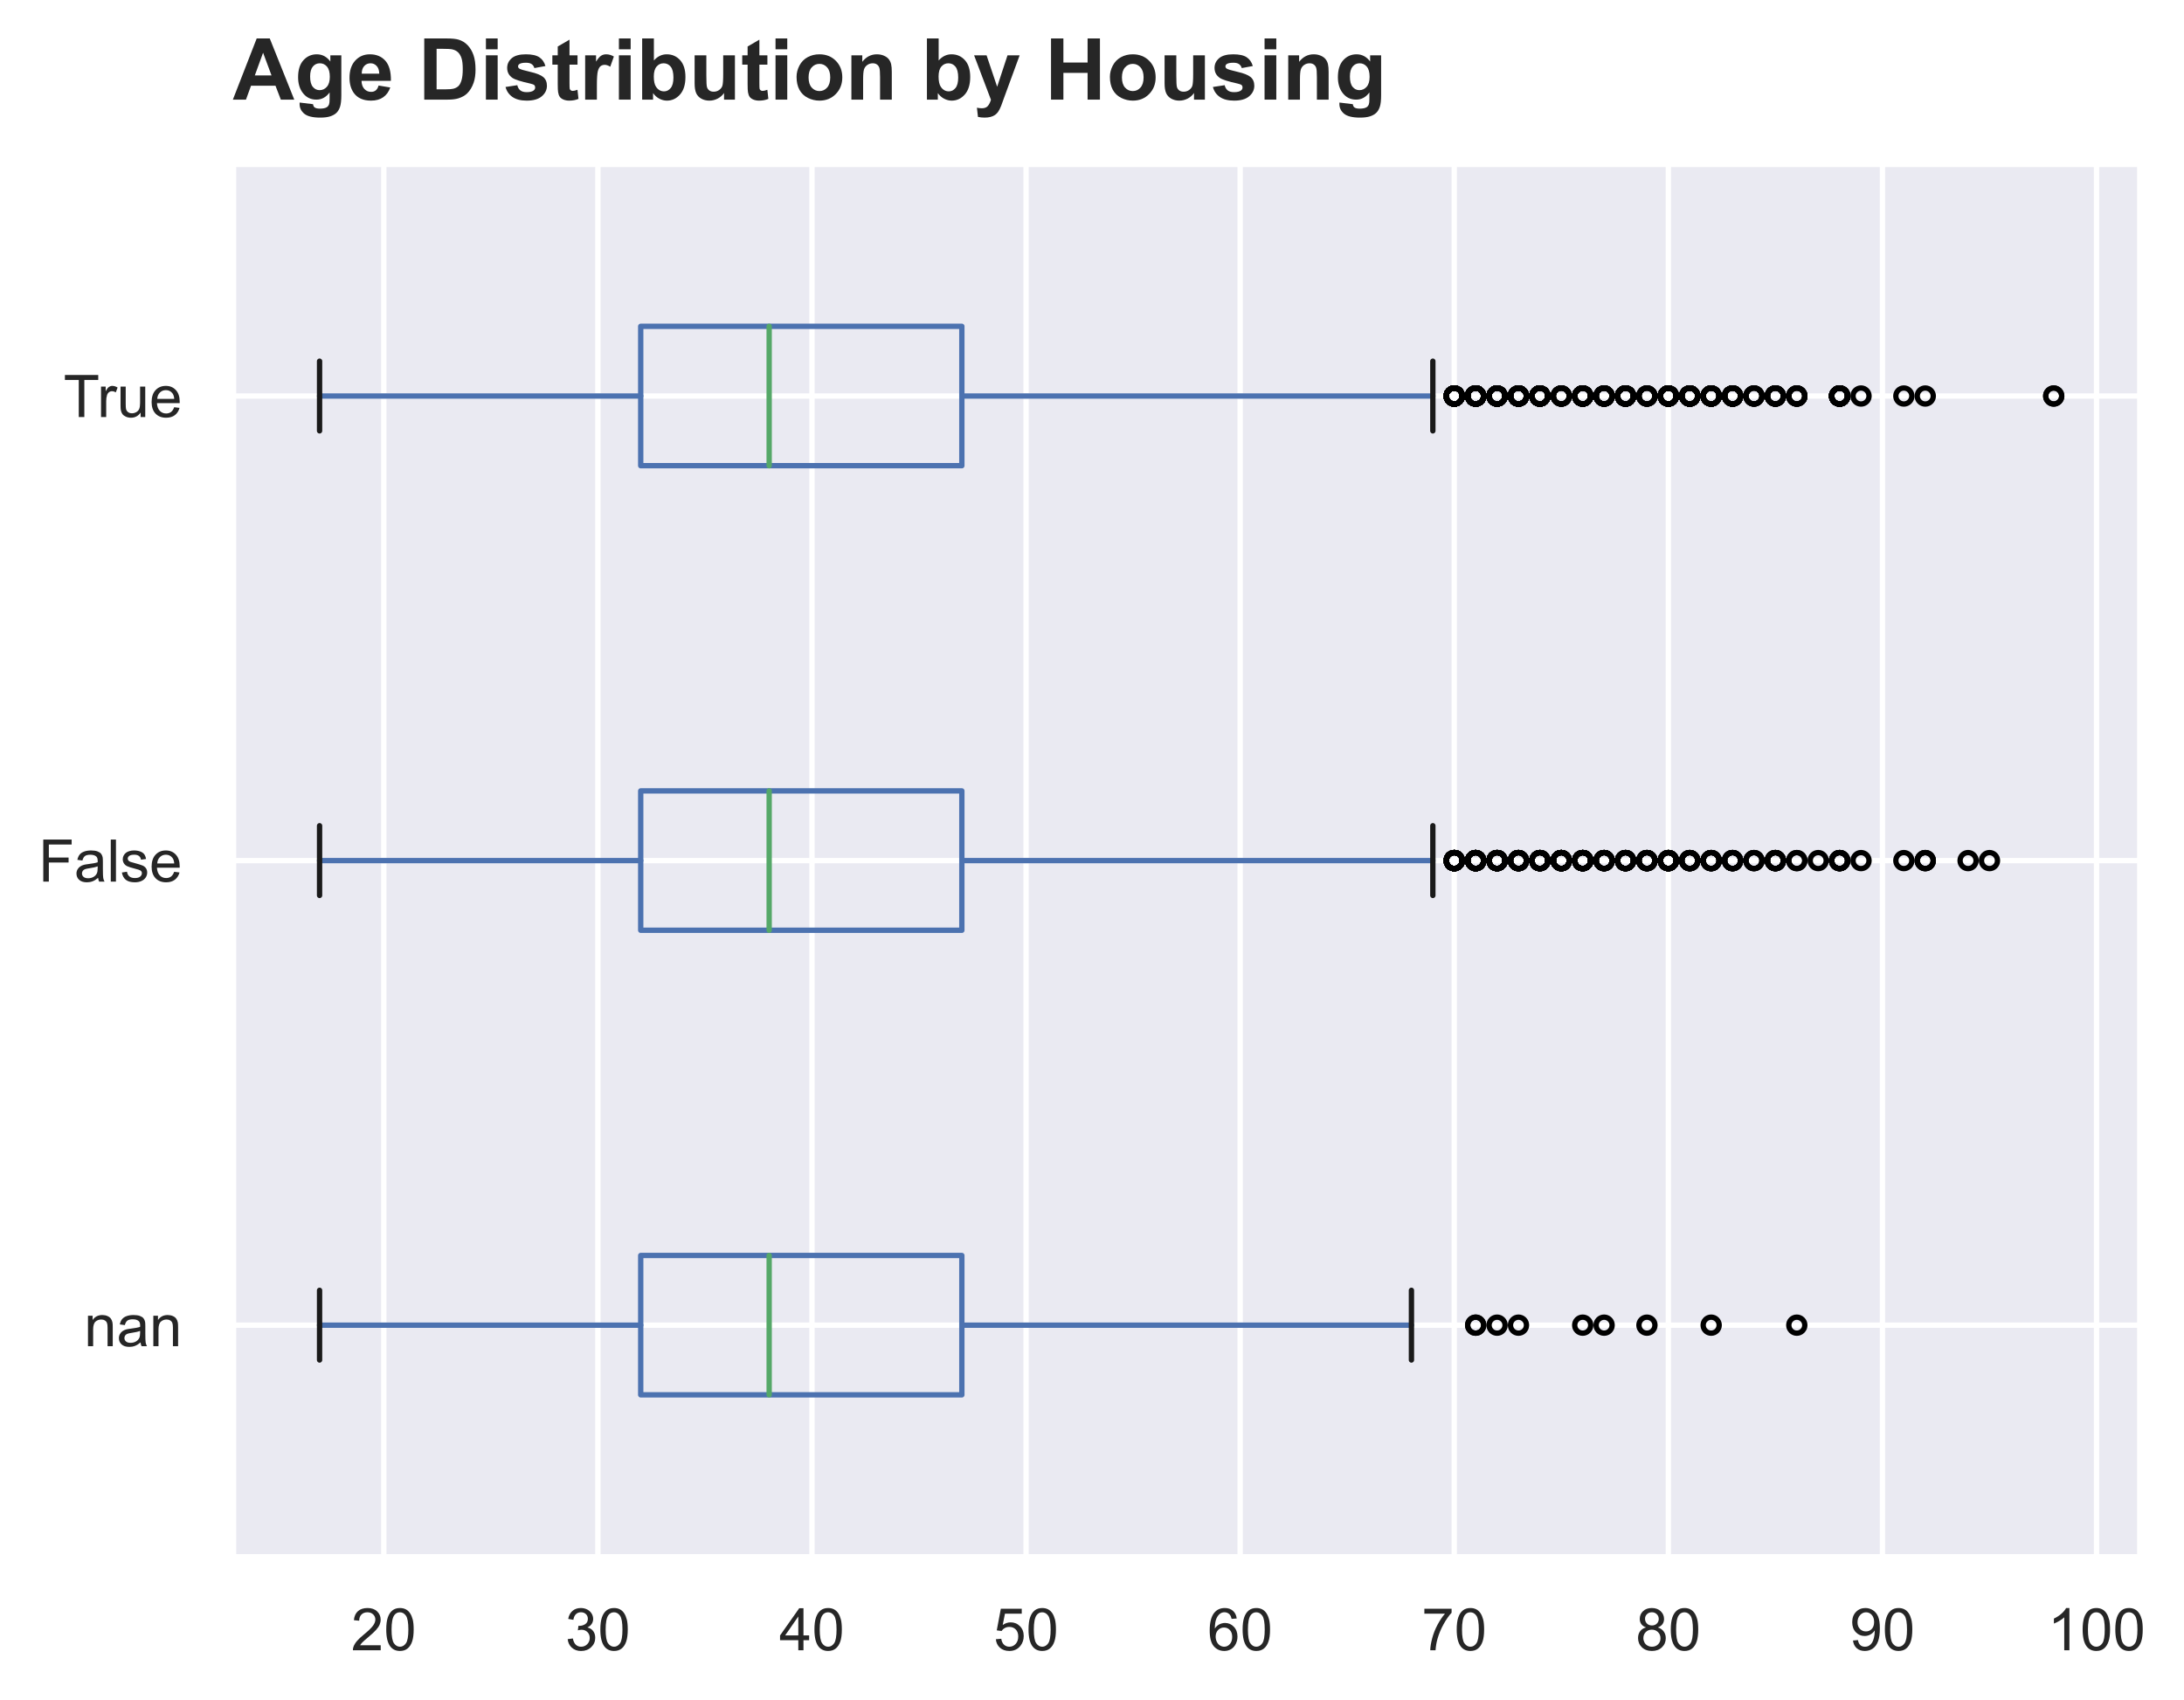 <?xml version="1.0" encoding="utf-8" standalone="no"?>
<!DOCTYPE svg PUBLIC "-//W3C//DTD SVG 1.1//EN"
  "http://www.w3.org/Graphics/SVG/1.1/DTD/svg11.dtd">
<!-- Created with matplotlib (https://matplotlib.org/) -->
<svg height="318.34pt" version="1.1" viewBox="0 0 408.876 318.34" width="408.876pt" xmlns="http://www.w3.org/2000/svg" xmlns:xlink="http://www.w3.org/1999/xlink">
 <defs>
  <style type="text/css">*{stroke-linecap:butt;stroke-linejoin:round;}</style>
 </defs>
 <g id="figure_1">
  <g id="patch_1">
   <path d="M 0 318.34 
L 408.876 318.34 
L 408.876 0 
L 0 0 
z
" style="fill:#ffffff;"/>
  </g>
  <g id="axes_1">
   <g id="patch_2">
    <path d="M 43.597 291.58 
L 400.717 291.58 
L 400.717 30.652 
L 43.597 30.652 
z
" style="fill:#eaeaf2;"/>
   </g>
   <g id="matplotlib.axis_1">
    <g id="xtick_1">
     <g id="line2d_1">
      <path clip-path="url(#pa69e24cfdb)" d="M 71.854 291.58 
L 71.854 30.652 
" style="fill:none;stroke:#ffffff;stroke-linecap:round;"/>
     </g>
     <g id="text_1">
      <!-- 20 -->
      <g style="fill:#262626;" transform="translate(65.737 308.954)scale(0.11 -0.11)">
       <defs>
        <path d="M 50.344 8.453 
L 50.344 0 
L 3.031 0 
Q 2.938 3.172 4.047 6.109 
Q 5.859 10.938 9.828 15.625 
Q 13.812 20.312 21.344 26.469 
Q 33.016 36.031 37.109 41.625 
Q 41.219 47.219 41.219 52.203 
Q 41.219 57.422 37.469 61 
Q 33.734 64.594 27.734 64.594 
Q 21.391 64.594 17.578 60.781 
Q 13.766 56.984 13.719 50.25 
L 4.688 51.172 
Q 5.609 61.281 11.656 66.578 
Q 17.719 71.875 27.938 71.875 
Q 38.234 71.875 44.234 66.156 
Q 50.25 60.453 50.25 52 
Q 50.25 47.703 48.484 43.547 
Q 46.734 39.406 42.656 34.812 
Q 38.578 30.219 29.109 22.219 
Q 21.188 15.578 18.938 13.203 
Q 16.703 10.844 15.234 8.453 
z
" id="ArialMT-50"/>
        <path d="M 4.156 35.297 
Q 4.156 48 6.766 55.734 
Q 9.375 63.484 14.516 67.672 
Q 19.672 71.875 27.484 71.875 
Q 33.25 71.875 37.594 69.547 
Q 41.938 67.234 44.766 62.859 
Q 47.609 58.5 49.219 52.219 
Q 50.828 45.953 50.828 35.297 
Q 50.828 22.703 48.234 14.969 
Q 45.656 7.234 40.5 3 
Q 35.359 -1.219 27.484 -1.219 
Q 17.141 -1.219 11.234 6.203 
Q 4.156 15.141 4.156 35.297 
z
M 13.188 35.297 
Q 13.188 17.672 17.312 11.828 
Q 21.438 6 27.484 6 
Q 33.547 6 37.672 11.859 
Q 41.797 17.719 41.797 35.297 
Q 41.797 52.984 37.672 58.781 
Q 33.547 64.594 27.391 64.594 
Q 21.344 64.594 17.719 59.469 
Q 13.188 52.938 13.188 35.297 
z
" id="ArialMT-48"/>
       </defs>
       <use xlink:href="#ArialMT-50"/>
       <use x="55.615" xlink:href="#ArialMT-48"/>
      </g>
     </g>
    </g>
    <g id="xtick_2">
     <g id="line2d_2">
      <path clip-path="url(#pa69e24cfdb)" d="M 111.934 291.58 
L 111.934 30.652 
" style="fill:none;stroke:#ffffff;stroke-linecap:round;"/>
     </g>
     <g id="text_2">
      <!-- 30 -->
      <g style="fill:#262626;" transform="translate(105.817 308.954)scale(0.11 -0.11)">
       <defs>
        <path d="M 4.203 18.891 
L 12.984 20.062 
Q 14.5 12.594 18.141 9.297 
Q 21.781 6 27 6 
Q 33.203 6 37.469 10.297 
Q 41.75 14.594 41.75 20.953 
Q 41.75 27 37.797 30.922 
Q 33.844 34.859 27.734 34.859 
Q 25.25 34.859 21.531 33.891 
L 22.516 41.609 
Q 23.391 41.5 23.922 41.5 
Q 29.547 41.5 34.031 44.422 
Q 38.531 47.359 38.531 53.469 
Q 38.531 58.297 35.25 61.469 
Q 31.984 64.656 26.812 64.656 
Q 21.688 64.656 18.266 61.422 
Q 14.844 58.203 13.875 51.766 
L 5.078 53.328 
Q 6.688 62.156 12.391 67.016 
Q 18.109 71.875 26.609 71.875 
Q 32.469 71.875 37.391 69.359 
Q 42.328 66.844 44.938 62.5 
Q 47.562 58.156 47.562 53.266 
Q 47.562 48.641 45.062 44.828 
Q 42.578 41.016 37.703 38.766 
Q 44.047 37.312 47.562 32.688 
Q 51.078 28.078 51.078 21.141 
Q 51.078 11.766 44.234 5.25 
Q 37.406 -1.266 26.953 -1.266 
Q 17.531 -1.266 11.297 4.344 
Q 5.078 9.969 4.203 18.891 
z
" id="ArialMT-51"/>
       </defs>
       <use xlink:href="#ArialMT-51"/>
       <use x="55.615" xlink:href="#ArialMT-48"/>
      </g>
     </g>
    </g>
    <g id="xtick_3">
     <g id="line2d_3">
      <path clip-path="url(#pa69e24cfdb)" d="M 152.015 291.58 
L 152.015 30.652 
" style="fill:none;stroke:#ffffff;stroke-linecap:round;"/>
     </g>
     <g id="text_3">
      <!-- 40 -->
      <g style="fill:#262626;" transform="translate(145.898 308.954)scale(0.11 -0.11)">
       <defs>
        <path d="M 32.328 0 
L 32.328 17.141 
L 1.266 17.141 
L 1.266 25.203 
L 33.938 71.578 
L 41.109 71.578 
L 41.109 25.203 
L 50.781 25.203 
L 50.781 17.141 
L 41.109 17.141 
L 41.109 0 
z
M 32.328 25.203 
L 32.328 57.469 
L 9.906 25.203 
z
" id="ArialMT-52"/>
       </defs>
       <use xlink:href="#ArialMT-52"/>
       <use x="55.615" xlink:href="#ArialMT-48"/>
      </g>
     </g>
    </g>
    <g id="xtick_4">
     <g id="line2d_4">
      <path clip-path="url(#pa69e24cfdb)" d="M 192.096 291.58 
L 192.096 30.652 
" style="fill:none;stroke:#ffffff;stroke-linecap:round;"/>
     </g>
     <g id="text_4">
      <!-- 50 -->
      <g style="fill:#262626;" transform="translate(185.979 308.954)scale(0.11 -0.11)">
       <defs>
        <path d="M 4.156 18.75 
L 13.375 19.531 
Q 14.406 12.797 18.141 9.391 
Q 21.875 6 27.156 6 
Q 33.5 6 37.891 10.781 
Q 42.281 15.578 42.281 23.484 
Q 42.281 31 38.062 35.344 
Q 33.844 39.703 27 39.703 
Q 22.75 39.703 19.328 37.766 
Q 15.922 35.844 13.969 32.766 
L 5.719 33.844 
L 12.641 70.609 
L 48.25 70.609 
L 48.25 62.203 
L 19.672 62.203 
L 15.828 42.969 
Q 22.266 47.469 29.344 47.469 
Q 38.719 47.469 45.156 40.969 
Q 51.609 34.469 51.609 24.266 
Q 51.609 14.547 45.953 7.469 
Q 39.062 -1.219 27.156 -1.219 
Q 17.391 -1.219 11.203 4.25 
Q 5.031 9.719 4.156 18.75 
z
" id="ArialMT-53"/>
       </defs>
       <use xlink:href="#ArialMT-53"/>
       <use x="55.615" xlink:href="#ArialMT-48"/>
      </g>
     </g>
    </g>
    <g id="xtick_5">
     <g id="line2d_5">
      <path clip-path="url(#pa69e24cfdb)" d="M 232.177 291.58 
L 232.177 30.652 
" style="fill:none;stroke:#ffffff;stroke-linecap:round;"/>
     </g>
     <g id="text_5">
      <!-- 60 -->
      <g style="fill:#262626;" transform="translate(226.06 308.954)scale(0.11 -0.11)">
       <defs>
        <path d="M 49.75 54.047 
L 41.016 53.375 
Q 39.844 58.547 37.703 60.891 
Q 34.125 64.656 28.906 64.656 
Q 24.703 64.656 21.531 62.312 
Q 17.391 59.281 14.984 53.469 
Q 12.594 47.656 12.5 36.922 
Q 15.672 41.75 20.266 44.094 
Q 24.859 46.438 29.891 46.438 
Q 38.672 46.438 44.844 39.969 
Q 51.031 33.5 51.031 23.25 
Q 51.031 16.5 48.125 10.719 
Q 45.219 4.938 40.141 1.859 
Q 35.062 -1.219 28.609 -1.219 
Q 17.625 -1.219 10.688 6.859 
Q 3.766 14.938 3.766 33.5 
Q 3.766 54.25 11.422 63.672 
Q 18.109 71.875 29.438 71.875 
Q 37.891 71.875 43.281 67.141 
Q 48.688 62.406 49.75 54.047 
z
M 13.875 23.188 
Q 13.875 18.656 15.797 14.5 
Q 17.719 10.359 21.188 8.172 
Q 24.656 6 28.469 6 
Q 34.031 6 38.031 10.484 
Q 42.047 14.984 42.047 22.703 
Q 42.047 30.125 38.078 34.391 
Q 34.125 38.672 28.125 38.672 
Q 22.172 38.672 18.016 34.391 
Q 13.875 30.125 13.875 23.188 
z
" id="ArialMT-54"/>
       </defs>
       <use xlink:href="#ArialMT-54"/>
       <use x="55.615" xlink:href="#ArialMT-48"/>
      </g>
     </g>
    </g>
    <g id="xtick_6">
     <g id="line2d_6">
      <path clip-path="url(#pa69e24cfdb)" d="M 272.258 291.58 
L 272.258 30.652 
" style="fill:none;stroke:#ffffff;stroke-linecap:round;"/>
     </g>
     <g id="text_6">
      <!-- 70 -->
      <g style="fill:#262626;" transform="translate(266.141 308.954)scale(0.11 -0.11)">
       <defs>
        <path d="M 4.734 62.203 
L 4.734 70.656 
L 51.078 70.656 
L 51.078 63.812 
Q 44.234 56.547 37.516 44.484 
Q 30.812 32.422 27.156 19.672 
Q 24.516 10.688 23.781 0 
L 14.75 0 
Q 14.891 8.453 18.062 20.406 
Q 21.234 32.375 27.172 43.484 
Q 33.109 54.594 39.797 62.203 
z
" id="ArialMT-55"/>
       </defs>
       <use xlink:href="#ArialMT-55"/>
       <use x="55.615" xlink:href="#ArialMT-48"/>
      </g>
     </g>
    </g>
    <g id="xtick_7">
     <g id="line2d_7">
      <path clip-path="url(#pa69e24cfdb)" d="M 312.339 291.58 
L 312.339 30.652 
" style="fill:none;stroke:#ffffff;stroke-linecap:round;"/>
     </g>
     <g id="text_7">
      <!-- 80 -->
      <g style="fill:#262626;" transform="translate(306.222 308.954)scale(0.11 -0.11)">
       <defs>
        <path d="M 17.672 38.812 
Q 12.203 40.828 9.562 44.531 
Q 6.938 48.25 6.938 53.422 
Q 6.938 61.234 12.547 66.547 
Q 18.172 71.875 27.484 71.875 
Q 36.859 71.875 42.578 66.422 
Q 48.297 60.984 48.297 53.172 
Q 48.297 48.188 45.672 44.5 
Q 43.062 40.828 37.75 38.812 
Q 44.344 36.672 47.781 31.875 
Q 51.219 27.094 51.219 20.453 
Q 51.219 11.281 44.719 5.031 
Q 38.234 -1.219 27.641 -1.219 
Q 17.047 -1.219 10.547 5.047 
Q 4.047 11.328 4.047 20.703 
Q 4.047 27.688 7.594 32.391 
Q 11.141 37.109 17.672 38.812 
z
M 15.922 53.719 
Q 15.922 48.641 19.188 45.406 
Q 22.469 42.188 27.688 42.188 
Q 32.766 42.188 36.016 45.375 
Q 39.266 48.578 39.266 53.219 
Q 39.266 58.062 35.906 61.359 
Q 32.562 64.656 27.594 64.656 
Q 22.562 64.656 19.234 61.422 
Q 15.922 58.203 15.922 53.719 
z
M 13.094 20.656 
Q 13.094 16.891 14.875 13.375 
Q 16.656 9.859 20.172 7.922 
Q 23.688 6 27.734 6 
Q 34.031 6 38.125 10.047 
Q 42.234 14.109 42.234 20.359 
Q 42.234 26.703 38.016 30.859 
Q 33.797 35.016 27.438 35.016 
Q 21.234 35.016 17.156 30.906 
Q 13.094 26.812 13.094 20.656 
z
" id="ArialMT-56"/>
       </defs>
       <use xlink:href="#ArialMT-56"/>
       <use x="55.615" xlink:href="#ArialMT-48"/>
      </g>
     </g>
    </g>
    <g id="xtick_8">
     <g id="line2d_8">
      <path clip-path="url(#pa69e24cfdb)" d="M 352.419 291.58 
L 352.419 30.652 
" style="fill:none;stroke:#ffffff;stroke-linecap:round;"/>
     </g>
     <g id="text_8">
      <!-- 90 -->
      <g style="fill:#262626;" transform="translate(346.302 308.954)scale(0.11 -0.11)">
       <defs>
        <path d="M 5.469 16.547 
L 13.922 17.328 
Q 14.984 11.375 18.016 8.688 
Q 21.047 6 25.781 6 
Q 29.828 6 32.875 7.859 
Q 35.938 9.719 37.891 12.812 
Q 39.844 15.922 41.156 21.188 
Q 42.484 26.469 42.484 31.938 
Q 42.484 32.516 42.438 33.688 
Q 39.797 29.5 35.234 26.875 
Q 30.672 24.266 25.344 24.266 
Q 16.453 24.266 10.297 30.703 
Q 4.156 37.156 4.156 47.703 
Q 4.156 58.594 10.578 65.234 
Q 17 71.875 26.656 71.875 
Q 33.641 71.875 39.422 68.109 
Q 45.219 64.359 48.219 57.391 
Q 51.219 50.438 51.219 37.25 
Q 51.219 23.531 48.234 15.406 
Q 45.266 7.281 39.375 3.031 
Q 33.5 -1.219 25.594 -1.219 
Q 17.188 -1.219 11.859 3.438 
Q 6.547 8.109 5.469 16.547 
z
M 41.453 48.141 
Q 41.453 55.719 37.422 60.156 
Q 33.406 64.594 27.734 64.594 
Q 21.875 64.594 17.531 59.812 
Q 13.188 55.031 13.188 47.406 
Q 13.188 40.578 17.312 36.297 
Q 21.438 32.031 27.484 32.031 
Q 33.594 32.031 37.516 36.297 
Q 41.453 40.578 41.453 48.141 
z
" id="ArialMT-57"/>
       </defs>
       <use xlink:href="#ArialMT-57"/>
       <use x="55.615" xlink:href="#ArialMT-48"/>
      </g>
     </g>
    </g>
    <g id="xtick_9">
     <g id="line2d_9">
      <path clip-path="url(#pa69e24cfdb)" d="M 392.5 291.58 
L 392.5 30.652 
" style="fill:none;stroke:#ffffff;stroke-linecap:round;"/>
     </g>
     <g id="text_9">
      <!-- 100 -->
      <g style="fill:#262626;" transform="translate(383.325 308.954)scale(0.11 -0.11)">
       <defs>
        <path d="M 37.25 0 
L 28.469 0 
L 28.469 56 
Q 25.297 52.984 20.141 49.953 
Q 14.984 46.922 10.891 45.406 
L 10.891 53.906 
Q 18.266 57.375 23.781 62.297 
Q 29.297 67.234 31.594 71.875 
L 37.25 71.875 
z
" id="ArialMT-49"/>
       </defs>
       <use xlink:href="#ArialMT-49"/>
       <use x="55.615" xlink:href="#ArialMT-48"/>
       <use x="111.23" xlink:href="#ArialMT-48"/>
      </g>
     </g>
    </g>
   </g>
   <g id="matplotlib.axis_2">
    <g id="ytick_1">
     <g id="line2d_10">
      <path clip-path="url(#pa69e24cfdb)" d="M 43.597 248.093 
L 400.717 248.093 
" style="fill:none;stroke:#ffffff;stroke-linecap:round;"/>
     </g>
     <g id="text_10">
      <!-- nan -->
      <g style="fill:#262626;" transform="translate(15.746 252.029)scale(0.11 -0.11)">
       <defs>
        <path d="M 6.594 0 
L 6.594 51.859 
L 14.5 51.859 
L 14.5 44.484 
Q 20.219 53.031 31 53.031 
Q 35.688 53.031 39.625 51.344 
Q 43.562 49.656 45.516 46.922 
Q 47.469 44.188 48.25 40.438 
Q 48.734 37.984 48.734 31.891 
L 48.734 0 
L 39.938 0 
L 39.938 31.547 
Q 39.938 36.922 38.906 39.578 
Q 37.891 42.234 35.281 43.812 
Q 32.672 45.406 29.156 45.406 
Q 23.531 45.406 19.453 41.844 
Q 15.375 38.281 15.375 28.328 
L 15.375 0 
z
" id="ArialMT-110"/>
        <path d="M 40.438 6.391 
Q 35.547 2.25 31.031 0.531 
Q 26.516 -1.172 21.344 -1.172 
Q 12.797 -1.172 8.203 3 
Q 3.609 7.172 3.609 13.672 
Q 3.609 17.484 5.344 20.625 
Q 7.078 23.781 9.891 25.688 
Q 12.703 27.594 16.219 28.562 
Q 18.797 29.25 24.031 29.891 
Q 34.672 31.156 39.703 32.906 
Q 39.75 34.719 39.75 35.203 
Q 39.75 40.578 37.25 42.781 
Q 33.891 45.75 27.25 45.75 
Q 21.047 45.75 18.094 43.578 
Q 15.141 41.406 13.719 35.891 
L 5.125 37.062 
Q 6.297 42.578 8.984 45.969 
Q 11.672 49.359 16.75 51.188 
Q 21.828 53.031 28.516 53.031 
Q 35.156 53.031 39.297 51.469 
Q 43.453 49.906 45.406 47.531 
Q 47.359 45.172 48.141 41.547 
Q 48.578 39.312 48.578 33.453 
L 48.578 21.734 
Q 48.578 9.469 49.141 6.219 
Q 49.703 2.984 51.375 0 
L 42.188 0 
Q 40.828 2.734 40.438 6.391 
z
M 39.703 26.031 
Q 34.906 24.078 25.344 22.703 
Q 19.922 21.922 17.672 20.938 
Q 15.438 19.969 14.203 18.094 
Q 12.984 16.219 12.984 13.922 
Q 12.984 10.406 15.641 8.062 
Q 18.312 5.719 23.438 5.719 
Q 28.516 5.719 32.469 7.938 
Q 36.422 10.156 38.281 14.016 
Q 39.703 17 39.703 22.797 
z
" id="ArialMT-97"/>
       </defs>
       <use xlink:href="#ArialMT-110"/>
       <use x="55.615" xlink:href="#ArialMT-97"/>
       <use x="111.23" xlink:href="#ArialMT-110"/>
      </g>
     </g>
    </g>
    <g id="ytick_2">
     <g id="line2d_11">
      <path clip-path="url(#pa69e24cfdb)" d="M 43.597 161.117 
L 400.717 161.117 
" style="fill:none;stroke:#ffffff;stroke-linecap:round;"/>
     </g>
     <g id="text_11">
      <!-- False -->
      <g style="fill:#262626;" transform="translate(7.2 165.053)scale(0.11 -0.11)">
       <defs>
        <path d="M 8.203 0 
L 8.203 71.578 
L 56.5 71.578 
L 56.5 63.141 
L 17.672 63.141 
L 17.672 40.969 
L 51.266 40.969 
L 51.266 32.516 
L 17.672 32.516 
L 17.672 0 
z
" id="ArialMT-70"/>
        <path d="M 6.391 0 
L 6.391 71.578 
L 15.188 71.578 
L 15.188 0 
z
" id="ArialMT-108"/>
        <path d="M 3.078 15.484 
L 11.766 16.844 
Q 12.5 11.625 15.844 8.844 
Q 19.188 6.062 25.203 6.062 
Q 31.25 6.062 34.172 8.516 
Q 37.109 10.984 37.109 14.312 
Q 37.109 17.281 34.516 19 
Q 32.719 20.172 25.531 21.969 
Q 15.875 24.422 12.141 26.203 
Q 8.406 27.984 6.469 31.125 
Q 4.547 34.281 4.547 38.094 
Q 4.547 41.547 6.125 44.5 
Q 7.719 47.469 10.453 49.422 
Q 12.5 50.922 16.031 51.969 
Q 19.578 53.031 23.641 53.031 
Q 29.734 53.031 34.344 51.266 
Q 38.969 49.516 41.156 46.5 
Q 43.359 43.5 44.188 38.484 
L 35.594 37.312 
Q 35.016 41.312 32.203 43.547 
Q 29.391 45.797 24.266 45.797 
Q 18.219 45.797 15.625 43.797 
Q 13.031 41.797 13.031 39.109 
Q 13.031 37.406 14.109 36.031 
Q 15.188 34.625 17.484 33.688 
Q 18.797 33.203 25.25 31.453 
Q 34.578 28.953 38.25 27.359 
Q 41.938 25.781 44.031 22.75 
Q 46.141 19.734 46.141 15.234 
Q 46.141 10.844 43.578 6.953 
Q 41.016 3.078 36.172 0.953 
Q 31.344 -1.172 25.25 -1.172 
Q 15.141 -1.172 9.844 3.031 
Q 4.547 7.234 3.078 15.484 
z
" id="ArialMT-115"/>
        <path d="M 42.094 16.703 
L 51.172 15.578 
Q 49.031 7.625 43.219 3.219 
Q 37.406 -1.172 28.375 -1.172 
Q 17 -1.172 10.328 5.828 
Q 3.656 12.844 3.656 25.484 
Q 3.656 38.578 10.391 45.797 
Q 17.141 53.031 27.875 53.031 
Q 38.281 53.031 44.875 45.953 
Q 51.469 38.875 51.469 26.031 
Q 51.469 25.25 51.422 23.688 
L 12.75 23.688 
Q 13.234 15.141 17.578 10.594 
Q 21.922 6.062 28.422 6.062 
Q 33.25 6.062 36.672 8.594 
Q 40.094 11.141 42.094 16.703 
z
M 13.234 30.906 
L 42.188 30.906 
Q 41.609 37.453 38.875 40.719 
Q 34.672 45.797 27.984 45.797 
Q 21.922 45.797 17.797 41.75 
Q 13.672 37.703 13.234 30.906 
z
" id="ArialMT-101"/>
       </defs>
       <use xlink:href="#ArialMT-70"/>
       <use x="61.084" xlink:href="#ArialMT-97"/>
       <use x="116.699" xlink:href="#ArialMT-108"/>
       <use x="138.916" xlink:href="#ArialMT-115"/>
       <use x="188.916" xlink:href="#ArialMT-101"/>
      </g>
     </g>
    </g>
    <g id="ytick_3">
     <g id="line2d_12">
      <path clip-path="url(#pa69e24cfdb)" d="M 43.597 74.141 
L 400.717 74.141 
" style="fill:none;stroke:#ffffff;stroke-linecap:round;"/>
     </g>
     <g id="text_12">
      <!-- True -->
      <g style="fill:#262626;" transform="translate(11.894 78.077)scale(0.11 -0.11)">
       <defs>
        <path d="M 25.922 0 
L 25.922 63.141 
L 2.344 63.141 
L 2.344 71.578 
L 59.078 71.578 
L 59.078 63.141 
L 35.406 63.141 
L 35.406 0 
z
" id="ArialMT-84"/>
        <path d="M 6.5 0 
L 6.5 51.859 
L 14.406 51.859 
L 14.406 44 
Q 17.438 49.516 20 51.266 
Q 22.562 53.031 25.641 53.031 
Q 30.078 53.031 34.672 50.203 
L 31.641 42.047 
Q 28.422 43.953 25.203 43.953 
Q 22.312 43.953 20.016 42.219 
Q 17.719 40.484 16.75 37.406 
Q 15.281 32.719 15.281 27.156 
L 15.281 0 
z
" id="ArialMT-114"/>
        <path d="M 40.578 0 
L 40.578 7.625 
Q 34.516 -1.172 24.125 -1.172 
Q 19.531 -1.172 15.547 0.578 
Q 11.578 2.344 9.641 5 
Q 7.719 7.672 6.938 11.531 
Q 6.391 14.109 6.391 19.734 
L 6.391 51.859 
L 15.188 51.859 
L 15.188 23.094 
Q 15.188 16.219 15.719 13.812 
Q 16.547 10.359 19.234 8.375 
Q 21.922 6.391 25.875 6.391 
Q 29.828 6.391 33.297 8.422 
Q 36.766 10.453 38.203 13.938 
Q 39.656 17.438 39.656 24.078 
L 39.656 51.859 
L 48.438 51.859 
L 48.438 0 
z
" id="ArialMT-117"/>
       </defs>
       <use xlink:href="#ArialMT-84"/>
       <use x="57.334" xlink:href="#ArialMT-114"/>
       <use x="90.635" xlink:href="#ArialMT-117"/>
       <use x="146.25" xlink:href="#ArialMT-101"/>
      </g>
     </g>
    </g>
   </g>
   <g id="line2d_13">
    <path clip-path="url(#pa69e24cfdb)" d="M 119.951 261.139 
L 119.951 235.046 
L 180.072 235.046 
L 180.072 261.139 
L 119.951 261.139 
" style="fill:none;stroke:#4c72b0;stroke-linecap:round;"/>
   </g>
   <g id="line2d_14">
    <path clip-path="url(#pa69e24cfdb)" d="M 119.951 248.093 
L 59.829 248.093 
" style="fill:none;stroke:#4c72b0;stroke-linecap:round;"/>
   </g>
   <g id="line2d_15">
    <path clip-path="url(#pa69e24cfdb)" d="M 180.072 248.093 
L 264.242 248.093 
" style="fill:none;stroke:#4c72b0;stroke-linecap:round;"/>
   </g>
   <g id="line2d_16">
    <path clip-path="url(#pa69e24cfdb)" d="M 59.829 254.616 
L 59.829 241.569 
" style="fill:none;stroke:#1a1a1a;stroke-linecap:round;"/>
   </g>
   <g id="line2d_17">
    <path clip-path="url(#pa69e24cfdb)" d="M 264.242 254.616 
L 264.242 241.569 
" style="fill:none;stroke:#1a1a1a;stroke-linecap:round;"/>
   </g>
   <g id="line2d_18">
    <defs>
     <path d="M 0 1.5 
C 0.398 1.5 0.779 1.342 1.061 1.061 
C 1.342 0.779 1.5 0.398 1.5 0 
C 1.5 -0.398 1.342 -0.779 1.061 -1.061 
C 0.779 -1.342 0.398 -1.5 0 -1.5 
C -0.398 -1.5 -0.779 -1.342 -1.061 -1.061 
C -1.342 -0.779 -1.5 -0.398 -1.5 0 
C -1.5 0.398 -1.342 0.779 -1.061 1.061 
C -0.779 1.342 -0.398 1.5 0 1.5 
z
" id="md346cf5103" style="stroke:#000000;"/>
    </defs>
    <g clip-path="url(#pa69e24cfdb)">
     <use style="fill-opacity:0;stroke:#000000;" x="280.274" xlink:href="#md346cf5103" y="248.093"/>
     <use style="fill-opacity:0;stroke:#000000;" x="308.33" xlink:href="#md346cf5103" y="248.093"/>
     <use style="fill-opacity:0;stroke:#000000;" x="276.266" xlink:href="#md346cf5103" y="248.093"/>
     <use style="fill-opacity:0;stroke:#000000;" x="284.282" xlink:href="#md346cf5103" y="248.093"/>
     <use style="fill-opacity:0;stroke:#000000;" x="336.387" xlink:href="#md346cf5103" y="248.093"/>
     <use style="fill-opacity:0;stroke:#000000;" x="276.266" xlink:href="#md346cf5103" y="248.093"/>
     <use style="fill-opacity:0;stroke:#000000;" x="296.306" xlink:href="#md346cf5103" y="248.093"/>
     <use style="fill-opacity:0;stroke:#000000;" x="320.355" xlink:href="#md346cf5103" y="248.093"/>
     <use style="fill-opacity:0;stroke:#000000;" x="300.314" xlink:href="#md346cf5103" y="248.093"/>
    </g>
   </g>
   <g id="line2d_19">
    <path clip-path="url(#pa69e24cfdb)" d="M 119.951 174.163 
L 119.951 148.07 
L 180.072 148.07 
L 180.072 174.163 
L 119.951 174.163 
" style="fill:none;stroke:#4c72b0;stroke-linecap:round;"/>
   </g>
   <g id="line2d_20">
    <path clip-path="url(#pa69e24cfdb)" d="M 119.951 161.117 
L 59.829 161.117 
" style="fill:none;stroke:#4c72b0;stroke-linecap:round;"/>
   </g>
   <g id="line2d_21">
    <path clip-path="url(#pa69e24cfdb)" d="M 180.072 161.117 
L 268.25 161.117 
" style="fill:none;stroke:#4c72b0;stroke-linecap:round;"/>
   </g>
   <g id="line2d_22">
    <path clip-path="url(#pa69e24cfdb)" d="M 59.829 167.64 
L 59.829 154.593 
" style="fill:none;stroke:#1a1a1a;stroke-linecap:round;"/>
   </g>
   <g id="line2d_23">
    <path clip-path="url(#pa69e24cfdb)" d="M 268.25 167.64 
L 268.25 154.593 
" style="fill:none;stroke:#1a1a1a;stroke-linecap:round;"/>
   </g>
   <g id="line2d_24">
    <g clip-path="url(#pa69e24cfdb)">
     <use style="fill-opacity:0;stroke:#000000;" x="296.306" xlink:href="#md346cf5103" y="161.117"/>
     <use style="fill-opacity:0;stroke:#000000;" x="344.403" xlink:href="#md346cf5103" y="161.117"/>
     <use style="fill-opacity:0;stroke:#000000;" x="344.403" xlink:href="#md346cf5103" y="161.117"/>
     <use style="fill-opacity:0;stroke:#000000;" x="344.403" xlink:href="#md346cf5103" y="161.117"/>
     <use style="fill-opacity:0;stroke:#000000;" x="372.46" xlink:href="#md346cf5103" y="161.117"/>
     <use style="fill-opacity:0;stroke:#000000;" x="272.258" xlink:href="#md346cf5103" y="161.117"/>
     <use style="fill-opacity:0;stroke:#000000;" x="292.298" xlink:href="#md346cf5103" y="161.117"/>
     <use style="fill-opacity:0;stroke:#000000;" x="272.258" xlink:href="#md346cf5103" y="161.117"/>
     <use style="fill-opacity:0;stroke:#000000;" x="272.258" xlink:href="#md346cf5103" y="161.117"/>
     <use style="fill-opacity:0;stroke:#000000;" x="312.339" xlink:href="#md346cf5103" y="161.117"/>
     <use style="fill-opacity:0;stroke:#000000;" x="280.274" xlink:href="#md346cf5103" y="161.117"/>
     <use style="fill-opacity:0;stroke:#000000;" x="320.355" xlink:href="#md346cf5103" y="161.117"/>
     <use style="fill-opacity:0;stroke:#000000;" x="284.282" xlink:href="#md346cf5103" y="161.117"/>
     <use style="fill-opacity:0;stroke:#000000;" x="276.266" xlink:href="#md346cf5103" y="161.117"/>
     <use style="fill-opacity:0;stroke:#000000;" x="272.258" xlink:href="#md346cf5103" y="161.117"/>
     <use style="fill-opacity:0;stroke:#000000;" x="272.258" xlink:href="#md346cf5103" y="161.117"/>
     <use style="fill-opacity:0;stroke:#000000;" x="292.298" xlink:href="#md346cf5103" y="161.117"/>
     <use style="fill-opacity:0;stroke:#000000;" x="276.266" xlink:href="#md346cf5103" y="161.117"/>
     <use style="fill-opacity:0;stroke:#000000;" x="292.298" xlink:href="#md346cf5103" y="161.117"/>
     <use style="fill-opacity:0;stroke:#000000;" x="292.298" xlink:href="#md346cf5103" y="161.117"/>
     <use style="fill-opacity:0;stroke:#000000;" x="292.298" xlink:href="#md346cf5103" y="161.117"/>
     <use style="fill-opacity:0;stroke:#000000;" x="292.298" xlink:href="#md346cf5103" y="161.117"/>
     <use style="fill-opacity:0;stroke:#000000;" x="312.339" xlink:href="#md346cf5103" y="161.117"/>
     <use style="fill-opacity:0;stroke:#000000;" x="332.379" xlink:href="#md346cf5103" y="161.117"/>
     <use style="fill-opacity:0;stroke:#000000;" x="332.379" xlink:href="#md346cf5103" y="161.117"/>
     <use style="fill-opacity:0;stroke:#000000;" x="300.314" xlink:href="#md346cf5103" y="161.117"/>
     <use style="fill-opacity:0;stroke:#000000;" x="316.347" xlink:href="#md346cf5103" y="161.117"/>
     <use style="fill-opacity:0;stroke:#000000;" x="276.266" xlink:href="#md346cf5103" y="161.117"/>
     <use style="fill-opacity:0;stroke:#000000;" x="316.347" xlink:href="#md346cf5103" y="161.117"/>
     <use style="fill-opacity:0;stroke:#000000;" x="316.347" xlink:href="#md346cf5103" y="161.117"/>
     <use style="fill-opacity:0;stroke:#000000;" x="300.314" xlink:href="#md346cf5103" y="161.117"/>
     <use style="fill-opacity:0;stroke:#000000;" x="280.274" xlink:href="#md346cf5103" y="161.117"/>
     <use style="fill-opacity:0;stroke:#000000;" x="280.274" xlink:href="#md346cf5103" y="161.117"/>
     <use style="fill-opacity:0;stroke:#000000;" x="308.33" xlink:href="#md346cf5103" y="161.117"/>
     <use style="fill-opacity:0;stroke:#000000;" x="288.29" xlink:href="#md346cf5103" y="161.117"/>
     <use style="fill-opacity:0;stroke:#000000;" x="288.29" xlink:href="#md346cf5103" y="161.117"/>
     <use style="fill-opacity:0;stroke:#000000;" x="288.29" xlink:href="#md346cf5103" y="161.117"/>
     <use style="fill-opacity:0;stroke:#000000;" x="320.355" xlink:href="#md346cf5103" y="161.117"/>
     <use style="fill-opacity:0;stroke:#000000;" x="292.298" xlink:href="#md346cf5103" y="161.117"/>
     <use style="fill-opacity:0;stroke:#000000;" x="284.282" xlink:href="#md346cf5103" y="161.117"/>
     <use style="fill-opacity:0;stroke:#000000;" x="284.282" xlink:href="#md346cf5103" y="161.117"/>
     <use style="fill-opacity:0;stroke:#000000;" x="296.306" xlink:href="#md346cf5103" y="161.117"/>
     <use style="fill-opacity:0;stroke:#000000;" x="272.258" xlink:href="#md346cf5103" y="161.117"/>
     <use style="fill-opacity:0;stroke:#000000;" x="332.379" xlink:href="#md346cf5103" y="161.117"/>
     <use style="fill-opacity:0;stroke:#000000;" x="288.29" xlink:href="#md346cf5103" y="161.117"/>
     <use style="fill-opacity:0;stroke:#000000;" x="296.306" xlink:href="#md346cf5103" y="161.117"/>
     <use style="fill-opacity:0;stroke:#000000;" x="288.29" xlink:href="#md346cf5103" y="161.117"/>
     <use style="fill-opacity:0;stroke:#000000;" x="316.347" xlink:href="#md346cf5103" y="161.117"/>
     <use style="fill-opacity:0;stroke:#000000;" x="296.306" xlink:href="#md346cf5103" y="161.117"/>
     <use style="fill-opacity:0;stroke:#000000;" x="272.258" xlink:href="#md346cf5103" y="161.117"/>
     <use style="fill-opacity:0;stroke:#000000;" x="272.258" xlink:href="#md346cf5103" y="161.117"/>
     <use style="fill-opacity:0;stroke:#000000;" x="296.306" xlink:href="#md346cf5103" y="161.117"/>
     <use style="fill-opacity:0;stroke:#000000;" x="280.274" xlink:href="#md346cf5103" y="161.117"/>
     <use style="fill-opacity:0;stroke:#000000;" x="284.282" xlink:href="#md346cf5103" y="161.117"/>
     <use style="fill-opacity:0;stroke:#000000;" x="312.339" xlink:href="#md346cf5103" y="161.117"/>
     <use style="fill-opacity:0;stroke:#000000;" x="312.339" xlink:href="#md346cf5103" y="161.117"/>
     <use style="fill-opacity:0;stroke:#000000;" x="284.282" xlink:href="#md346cf5103" y="161.117"/>
     <use style="fill-opacity:0;stroke:#000000;" x="288.29" xlink:href="#md346cf5103" y="161.117"/>
     <use style="fill-opacity:0;stroke:#000000;" x="296.306" xlink:href="#md346cf5103" y="161.117"/>
     <use style="fill-opacity:0;stroke:#000000;" x="340.395" xlink:href="#md346cf5103" y="161.117"/>
     <use style="fill-opacity:0;stroke:#000000;" x="308.33" xlink:href="#md346cf5103" y="161.117"/>
     <use style="fill-opacity:0;stroke:#000000;" x="316.347" xlink:href="#md346cf5103" y="161.117"/>
     <use style="fill-opacity:0;stroke:#000000;" x="304.322" xlink:href="#md346cf5103" y="161.117"/>
     <use style="fill-opacity:0;stroke:#000000;" x="276.266" xlink:href="#md346cf5103" y="161.117"/>
     <use style="fill-opacity:0;stroke:#000000;" x="284.282" xlink:href="#md346cf5103" y="161.117"/>
     <use style="fill-opacity:0;stroke:#000000;" x="308.33" xlink:href="#md346cf5103" y="161.117"/>
     <use style="fill-opacity:0;stroke:#000000;" x="280.274" xlink:href="#md346cf5103" y="161.117"/>
     <use style="fill-opacity:0;stroke:#000000;" x="296.306" xlink:href="#md346cf5103" y="161.117"/>
     <use style="fill-opacity:0;stroke:#000000;" x="296.306" xlink:href="#md346cf5103" y="161.117"/>
     <use style="fill-opacity:0;stroke:#000000;" x="280.274" xlink:href="#md346cf5103" y="161.117"/>
     <use style="fill-opacity:0;stroke:#000000;" x="276.266" xlink:href="#md346cf5103" y="161.117"/>
     <use style="fill-opacity:0;stroke:#000000;" x="296.306" xlink:href="#md346cf5103" y="161.117"/>
     <use style="fill-opacity:0;stroke:#000000;" x="292.298" xlink:href="#md346cf5103" y="161.117"/>
     <use style="fill-opacity:0;stroke:#000000;" x="276.266" xlink:href="#md346cf5103" y="161.117"/>
     <use style="fill-opacity:0;stroke:#000000;" x="356.427" xlink:href="#md346cf5103" y="161.117"/>
     <use style="fill-opacity:0;stroke:#000000;" x="272.258" xlink:href="#md346cf5103" y="161.117"/>
     <use style="fill-opacity:0;stroke:#000000;" x="272.258" xlink:href="#md346cf5103" y="161.117"/>
     <use style="fill-opacity:0;stroke:#000000;" x="272.258" xlink:href="#md346cf5103" y="161.117"/>
     <use style="fill-opacity:0;stroke:#000000;" x="272.258" xlink:href="#md346cf5103" y="161.117"/>
     <use style="fill-opacity:0;stroke:#000000;" x="272.258" xlink:href="#md346cf5103" y="161.117"/>
     <use style="fill-opacity:0;stroke:#000000;" x="276.266" xlink:href="#md346cf5103" y="161.117"/>
     <use style="fill-opacity:0;stroke:#000000;" x="276.266" xlink:href="#md346cf5103" y="161.117"/>
     <use style="fill-opacity:0;stroke:#000000;" x="312.339" xlink:href="#md346cf5103" y="161.117"/>
     <use style="fill-opacity:0;stroke:#000000;" x="312.339" xlink:href="#md346cf5103" y="161.117"/>
     <use style="fill-opacity:0;stroke:#000000;" x="300.314" xlink:href="#md346cf5103" y="161.117"/>
     <use style="fill-opacity:0;stroke:#000000;" x="292.298" xlink:href="#md346cf5103" y="161.117"/>
     <use style="fill-opacity:0;stroke:#000000;" x="300.314" xlink:href="#md346cf5103" y="161.117"/>
     <use style="fill-opacity:0;stroke:#000000;" x="276.266" xlink:href="#md346cf5103" y="161.117"/>
     <use style="fill-opacity:0;stroke:#000000;" x="312.339" xlink:href="#md346cf5103" y="161.117"/>
     <use style="fill-opacity:0;stroke:#000000;" x="312.339" xlink:href="#md346cf5103" y="161.117"/>
     <use style="fill-opacity:0;stroke:#000000;" x="276.266" xlink:href="#md346cf5103" y="161.117"/>
     <use style="fill-opacity:0;stroke:#000000;" x="324.363" xlink:href="#md346cf5103" y="161.117"/>
     <use style="fill-opacity:0;stroke:#000000;" x="344.403" xlink:href="#md346cf5103" y="161.117"/>
     <use style="fill-opacity:0;stroke:#000000;" x="280.274" xlink:href="#md346cf5103" y="161.117"/>
     <use style="fill-opacity:0;stroke:#000000;" x="276.266" xlink:href="#md346cf5103" y="161.117"/>
     <use style="fill-opacity:0;stroke:#000000;" x="276.266" xlink:href="#md346cf5103" y="161.117"/>
     <use style="fill-opacity:0;stroke:#000000;" x="292.298" xlink:href="#md346cf5103" y="161.117"/>
     <use style="fill-opacity:0;stroke:#000000;" x="292.298" xlink:href="#md346cf5103" y="161.117"/>
     <use style="fill-opacity:0;stroke:#000000;" x="304.322" xlink:href="#md346cf5103" y="161.117"/>
     <use style="fill-opacity:0;stroke:#000000;" x="304.322" xlink:href="#md346cf5103" y="161.117"/>
     <use style="fill-opacity:0;stroke:#000000;" x="280.274" xlink:href="#md346cf5103" y="161.117"/>
     <use style="fill-opacity:0;stroke:#000000;" x="304.322" xlink:href="#md346cf5103" y="161.117"/>
     <use style="fill-opacity:0;stroke:#000000;" x="308.33" xlink:href="#md346cf5103" y="161.117"/>
     <use style="fill-opacity:0;stroke:#000000;" x="284.282" xlink:href="#md346cf5103" y="161.117"/>
     <use style="fill-opacity:0;stroke:#000000;" x="296.306" xlink:href="#md346cf5103" y="161.117"/>
     <use style="fill-opacity:0;stroke:#000000;" x="276.266" xlink:href="#md346cf5103" y="161.117"/>
     <use style="fill-opacity:0;stroke:#000000;" x="308.33" xlink:href="#md346cf5103" y="161.117"/>
     <use style="fill-opacity:0;stroke:#000000;" x="292.298" xlink:href="#md346cf5103" y="161.117"/>
     <use style="fill-opacity:0;stroke:#000000;" x="280.274" xlink:href="#md346cf5103" y="161.117"/>
     <use style="fill-opacity:0;stroke:#000000;" x="280.274" xlink:href="#md346cf5103" y="161.117"/>
     <use style="fill-opacity:0;stroke:#000000;" x="324.363" xlink:href="#md346cf5103" y="161.117"/>
     <use style="fill-opacity:0;stroke:#000000;" x="368.452" xlink:href="#md346cf5103" y="161.117"/>
     <use style="fill-opacity:0;stroke:#000000;" x="304.322" xlink:href="#md346cf5103" y="161.117"/>
     <use style="fill-opacity:0;stroke:#000000;" x="300.314" xlink:href="#md346cf5103" y="161.117"/>
     <use style="fill-opacity:0;stroke:#000000;" x="284.282" xlink:href="#md346cf5103" y="161.117"/>
     <use style="fill-opacity:0;stroke:#000000;" x="324.363" xlink:href="#md346cf5103" y="161.117"/>
     <use style="fill-opacity:0;stroke:#000000;" x="312.339" xlink:href="#md346cf5103" y="161.117"/>
     <use style="fill-opacity:0;stroke:#000000;" x="284.282" xlink:href="#md346cf5103" y="161.117"/>
     <use style="fill-opacity:0;stroke:#000000;" x="336.387" xlink:href="#md346cf5103" y="161.117"/>
     <use style="fill-opacity:0;stroke:#000000;" x="272.258" xlink:href="#md346cf5103" y="161.117"/>
     <use style="fill-opacity:0;stroke:#000000;" x="328.371" xlink:href="#md346cf5103" y="161.117"/>
     <use style="fill-opacity:0;stroke:#000000;" x="272.258" xlink:href="#md346cf5103" y="161.117"/>
     <use style="fill-opacity:0;stroke:#000000;" x="296.306" xlink:href="#md346cf5103" y="161.117"/>
     <use style="fill-opacity:0;stroke:#000000;" x="296.306" xlink:href="#md346cf5103" y="161.117"/>
     <use style="fill-opacity:0;stroke:#000000;" x="284.282" xlink:href="#md346cf5103" y="161.117"/>
     <use style="fill-opacity:0;stroke:#000000;" x="280.274" xlink:href="#md346cf5103" y="161.117"/>
     <use style="fill-opacity:0;stroke:#000000;" x="332.379" xlink:href="#md346cf5103" y="161.117"/>
     <use style="fill-opacity:0;stroke:#000000;" x="288.29" xlink:href="#md346cf5103" y="161.117"/>
     <use style="fill-opacity:0;stroke:#000000;" x="312.339" xlink:href="#md346cf5103" y="161.117"/>
     <use style="fill-opacity:0;stroke:#000000;" x="292.298" xlink:href="#md346cf5103" y="161.117"/>
     <use style="fill-opacity:0;stroke:#000000;" x="272.258" xlink:href="#md346cf5103" y="161.117"/>
     <use style="fill-opacity:0;stroke:#000000;" x="292.298" xlink:href="#md346cf5103" y="161.117"/>
     <use style="fill-opacity:0;stroke:#000000;" x="304.322" xlink:href="#md346cf5103" y="161.117"/>
     <use style="fill-opacity:0;stroke:#000000;" x="328.371" xlink:href="#md346cf5103" y="161.117"/>
     <use style="fill-opacity:0;stroke:#000000;" x="296.306" xlink:href="#md346cf5103" y="161.117"/>
     <use style="fill-opacity:0;stroke:#000000;" x="276.266" xlink:href="#md346cf5103" y="161.117"/>
     <use style="fill-opacity:0;stroke:#000000;" x="288.29" xlink:href="#md346cf5103" y="161.117"/>
     <use style="fill-opacity:0;stroke:#000000;" x="320.355" xlink:href="#md346cf5103" y="161.117"/>
     <use style="fill-opacity:0;stroke:#000000;" x="288.29" xlink:href="#md346cf5103" y="161.117"/>
     <use style="fill-opacity:0;stroke:#000000;" x="288.29" xlink:href="#md346cf5103" y="161.117"/>
     <use style="fill-opacity:0;stroke:#000000;" x="332.379" xlink:href="#md346cf5103" y="161.117"/>
     <use style="fill-opacity:0;stroke:#000000;" x="332.379" xlink:href="#md346cf5103" y="161.117"/>
     <use style="fill-opacity:0;stroke:#000000;" x="292.298" xlink:href="#md346cf5103" y="161.117"/>
     <use style="fill-opacity:0;stroke:#000000;" x="284.282" xlink:href="#md346cf5103" y="161.117"/>
     <use style="fill-opacity:0;stroke:#000000;" x="276.266" xlink:href="#md346cf5103" y="161.117"/>
     <use style="fill-opacity:0;stroke:#000000;" x="276.266" xlink:href="#md346cf5103" y="161.117"/>
     <use style="fill-opacity:0;stroke:#000000;" x="276.266" xlink:href="#md346cf5103" y="161.117"/>
     <use style="fill-opacity:0;stroke:#000000;" x="308.33" xlink:href="#md346cf5103" y="161.117"/>
     <use style="fill-opacity:0;stroke:#000000;" x="308.33" xlink:href="#md346cf5103" y="161.117"/>
     <use style="fill-opacity:0;stroke:#000000;" x="312.339" xlink:href="#md346cf5103" y="161.117"/>
     <use style="fill-opacity:0;stroke:#000000;" x="300.314" xlink:href="#md346cf5103" y="161.117"/>
     <use style="fill-opacity:0;stroke:#000000;" x="360.436" xlink:href="#md346cf5103" y="161.117"/>
     <use style="fill-opacity:0;stroke:#000000;" x="288.29" xlink:href="#md346cf5103" y="161.117"/>
     <use style="fill-opacity:0;stroke:#000000;" x="280.274" xlink:href="#md346cf5103" y="161.117"/>
     <use style="fill-opacity:0;stroke:#000000;" x="296.306" xlink:href="#md346cf5103" y="161.117"/>
     <use style="fill-opacity:0;stroke:#000000;" x="348.411" xlink:href="#md346cf5103" y="161.117"/>
     <use style="fill-opacity:0;stroke:#000000;" x="304.322" xlink:href="#md346cf5103" y="161.117"/>
     <use style="fill-opacity:0;stroke:#000000;" x="304.322" xlink:href="#md346cf5103" y="161.117"/>
     <use style="fill-opacity:0;stroke:#000000;" x="272.258" xlink:href="#md346cf5103" y="161.117"/>
     <use style="fill-opacity:0;stroke:#000000;" x="288.29" xlink:href="#md346cf5103" y="161.117"/>
     <use style="fill-opacity:0;stroke:#000000;" x="324.363" xlink:href="#md346cf5103" y="161.117"/>
     <use style="fill-opacity:0;stroke:#000000;" x="316.347" xlink:href="#md346cf5103" y="161.117"/>
     <use style="fill-opacity:0;stroke:#000000;" x="336.387" xlink:href="#md346cf5103" y="161.117"/>
     <use style="fill-opacity:0;stroke:#000000;" x="280.274" xlink:href="#md346cf5103" y="161.117"/>
     <use style="fill-opacity:0;stroke:#000000;" x="308.33" xlink:href="#md346cf5103" y="161.117"/>
     <use style="fill-opacity:0;stroke:#000000;" x="324.363" xlink:href="#md346cf5103" y="161.117"/>
     <use style="fill-opacity:0;stroke:#000000;" x="312.339" xlink:href="#md346cf5103" y="161.117"/>
     <use style="fill-opacity:0;stroke:#000000;" x="272.258" xlink:href="#md346cf5103" y="161.117"/>
     <use style="fill-opacity:0;stroke:#000000;" x="304.322" xlink:href="#md346cf5103" y="161.117"/>
     <use style="fill-opacity:0;stroke:#000000;" x="320.355" xlink:href="#md346cf5103" y="161.117"/>
     <use style="fill-opacity:0;stroke:#000000;" x="280.274" xlink:href="#md346cf5103" y="161.117"/>
     <use style="fill-opacity:0;stroke:#000000;" x="296.306" xlink:href="#md346cf5103" y="161.117"/>
     <use style="fill-opacity:0;stroke:#000000;" x="312.339" xlink:href="#md346cf5103" y="161.117"/>
     <use style="fill-opacity:0;stroke:#000000;" x="300.314" xlink:href="#md346cf5103" y="161.117"/>
     <use style="fill-opacity:0;stroke:#000000;" x="292.298" xlink:href="#md346cf5103" y="161.117"/>
     <use style="fill-opacity:0;stroke:#000000;" x="276.266" xlink:href="#md346cf5103" y="161.117"/>
     <use style="fill-opacity:0;stroke:#000000;" x="300.314" xlink:href="#md346cf5103" y="161.117"/>
     <use style="fill-opacity:0;stroke:#000000;" x="360.436" xlink:href="#md346cf5103" y="161.117"/>
     <use style="fill-opacity:0;stroke:#000000;" x="300.314" xlink:href="#md346cf5103" y="161.117"/>
     <use style="fill-opacity:0;stroke:#000000;" x="360.436" xlink:href="#md346cf5103" y="161.117"/>
     <use style="fill-opacity:0;stroke:#000000;" x="292.298" xlink:href="#md346cf5103" y="161.117"/>
     <use style="fill-opacity:0;stroke:#000000;" x="272.258" xlink:href="#md346cf5103" y="161.117"/>
     <use style="fill-opacity:0;stroke:#000000;" x="296.306" xlink:href="#md346cf5103" y="161.117"/>
     <use style="fill-opacity:0;stroke:#000000;" x="280.274" xlink:href="#md346cf5103" y="161.117"/>
     <use style="fill-opacity:0;stroke:#000000;" x="296.306" xlink:href="#md346cf5103" y="161.117"/>
     <use style="fill-opacity:0;stroke:#000000;" x="280.274" xlink:href="#md346cf5103" y="161.117"/>
     <use style="fill-opacity:0;stroke:#000000;" x="276.266" xlink:href="#md346cf5103" y="161.117"/>
     <use style="fill-opacity:0;stroke:#000000;" x="316.347" xlink:href="#md346cf5103" y="161.117"/>
     <use style="fill-opacity:0;stroke:#000000;" x="304.322" xlink:href="#md346cf5103" y="161.117"/>
     <use style="fill-opacity:0;stroke:#000000;" x="292.298" xlink:href="#md346cf5103" y="161.117"/>
     <use style="fill-opacity:0;stroke:#000000;" x="344.403" xlink:href="#md346cf5103" y="161.117"/>
     <use style="fill-opacity:0;stroke:#000000;" x="344.403" xlink:href="#md346cf5103" y="161.117"/>
     <use style="fill-opacity:0;stroke:#000000;" x="332.379" xlink:href="#md346cf5103" y="161.117"/>
     <use style="fill-opacity:0;stroke:#000000;" x="324.363" xlink:href="#md346cf5103" y="161.117"/>
     <use style="fill-opacity:0;stroke:#000000;" x="320.355" xlink:href="#md346cf5103" y="161.117"/>
     <use style="fill-opacity:0;stroke:#000000;" x="276.266" xlink:href="#md346cf5103" y="161.117"/>
     <use style="fill-opacity:0;stroke:#000000;" x="328.371" xlink:href="#md346cf5103" y="161.117"/>
     <use style="fill-opacity:0;stroke:#000000;" x="320.355" xlink:href="#md346cf5103" y="161.117"/>
     <use style="fill-opacity:0;stroke:#000000;" x="272.258" xlink:href="#md346cf5103" y="161.117"/>
     <use style="fill-opacity:0;stroke:#000000;" x="288.29" xlink:href="#md346cf5103" y="161.117"/>
     <use style="fill-opacity:0;stroke:#000000;" x="276.266" xlink:href="#md346cf5103" y="161.117"/>
     <use style="fill-opacity:0;stroke:#000000;" x="272.258" xlink:href="#md346cf5103" y="161.117"/>
    </g>
   </g>
   <g id="line2d_25">
    <path clip-path="url(#pa69e24cfdb)" d="M 119.951 87.187 
L 119.951 61.094 
L 180.072 61.094 
L 180.072 87.187 
L 119.951 87.187 
" style="fill:none;stroke:#4c72b0;stroke-linecap:round;"/>
   </g>
   <g id="line2d_26">
    <path clip-path="url(#pa69e24cfdb)" d="M 119.951 74.141 
L 59.829 74.141 
" style="fill:none;stroke:#4c72b0;stroke-linecap:round;"/>
   </g>
   <g id="line2d_27">
    <path clip-path="url(#pa69e24cfdb)" d="M 180.072 74.141 
L 268.25 74.141 
" style="fill:none;stroke:#4c72b0;stroke-linecap:round;"/>
   </g>
   <g id="line2d_28">
    <path clip-path="url(#pa69e24cfdb)" d="M 59.829 80.664 
L 59.829 67.617 
" style="fill:none;stroke:#1a1a1a;stroke-linecap:round;"/>
   </g>
   <g id="line2d_29">
    <path clip-path="url(#pa69e24cfdb)" d="M 268.25 80.664 
L 268.25 67.617 
" style="fill:none;stroke:#1a1a1a;stroke-linecap:round;"/>
   </g>
   <g id="line2d_30">
    <g clip-path="url(#pa69e24cfdb)">
     <use style="fill-opacity:0;stroke:#000000;" x="272.258" xlink:href="#md346cf5103" y="74.141"/>
     <use style="fill-opacity:0;stroke:#000000;" x="284.282" xlink:href="#md346cf5103" y="74.141"/>
     <use style="fill-opacity:0;stroke:#000000;" x="344.403" xlink:href="#md346cf5103" y="74.141"/>
     <use style="fill-opacity:0;stroke:#000000;" x="344.403" xlink:href="#md346cf5103" y="74.141"/>
     <use style="fill-opacity:0;stroke:#000000;" x="344.403" xlink:href="#md346cf5103" y="74.141"/>
     <use style="fill-opacity:0;stroke:#000000;" x="344.403" xlink:href="#md346cf5103" y="74.141"/>
     <use style="fill-opacity:0;stroke:#000000;" x="344.403" xlink:href="#md346cf5103" y="74.141"/>
     <use style="fill-opacity:0;stroke:#000000;" x="344.403" xlink:href="#md346cf5103" y="74.141"/>
     <use style="fill-opacity:0;stroke:#000000;" x="344.403" xlink:href="#md346cf5103" y="74.141"/>
     <use style="fill-opacity:0;stroke:#000000;" x="344.403" xlink:href="#md346cf5103" y="74.141"/>
     <use style="fill-opacity:0;stroke:#000000;" x="344.403" xlink:href="#md346cf5103" y="74.141"/>
     <use style="fill-opacity:0;stroke:#000000;" x="344.403" xlink:href="#md346cf5103" y="74.141"/>
     <use style="fill-opacity:0;stroke:#000000;" x="272.258" xlink:href="#md346cf5103" y="74.141"/>
     <use style="fill-opacity:0;stroke:#000000;" x="272.258" xlink:href="#md346cf5103" y="74.141"/>
     <use style="fill-opacity:0;stroke:#000000;" x="300.314" xlink:href="#md346cf5103" y="74.141"/>
     <use style="fill-opacity:0;stroke:#000000;" x="284.282" xlink:href="#md346cf5103" y="74.141"/>
     <use style="fill-opacity:0;stroke:#000000;" x="312.339" xlink:href="#md346cf5103" y="74.141"/>
     <use style="fill-opacity:0;stroke:#000000;" x="312.339" xlink:href="#md346cf5103" y="74.141"/>
     <use style="fill-opacity:0;stroke:#000000;" x="272.258" xlink:href="#md346cf5103" y="74.141"/>
     <use style="fill-opacity:0;stroke:#000000;" x="276.266" xlink:href="#md346cf5103" y="74.141"/>
     <use style="fill-opacity:0;stroke:#000000;" x="272.258" xlink:href="#md346cf5103" y="74.141"/>
     <use style="fill-opacity:0;stroke:#000000;" x="272.258" xlink:href="#md346cf5103" y="74.141"/>
     <use style="fill-opacity:0;stroke:#000000;" x="276.266" xlink:href="#md346cf5103" y="74.141"/>
     <use style="fill-opacity:0;stroke:#000000;" x="284.282" xlink:href="#md346cf5103" y="74.141"/>
     <use style="fill-opacity:0;stroke:#000000;" x="284.282" xlink:href="#md346cf5103" y="74.141"/>
     <use style="fill-opacity:0;stroke:#000000;" x="304.322" xlink:href="#md346cf5103" y="74.141"/>
     <use style="fill-opacity:0;stroke:#000000;" x="272.258" xlink:href="#md346cf5103" y="74.141"/>
     <use style="fill-opacity:0;stroke:#000000;" x="304.322" xlink:href="#md346cf5103" y="74.141"/>
     <use style="fill-opacity:0;stroke:#000000;" x="304.322" xlink:href="#md346cf5103" y="74.141"/>
     <use style="fill-opacity:0;stroke:#000000;" x="332.379" xlink:href="#md346cf5103" y="74.141"/>
     <use style="fill-opacity:0;stroke:#000000;" x="332.379" xlink:href="#md346cf5103" y="74.141"/>
     <use style="fill-opacity:0;stroke:#000000;" x="332.379" xlink:href="#md346cf5103" y="74.141"/>
     <use style="fill-opacity:0;stroke:#000000;" x="276.266" xlink:href="#md346cf5103" y="74.141"/>
     <use style="fill-opacity:0;stroke:#000000;" x="308.33" xlink:href="#md346cf5103" y="74.141"/>
     <use style="fill-opacity:0;stroke:#000000;" x="324.363" xlink:href="#md346cf5103" y="74.141"/>
     <use style="fill-opacity:0;stroke:#000000;" x="316.347" xlink:href="#md346cf5103" y="74.141"/>
     <use style="fill-opacity:0;stroke:#000000;" x="276.266" xlink:href="#md346cf5103" y="74.141"/>
     <use style="fill-opacity:0;stroke:#000000;" x="284.282" xlink:href="#md346cf5103" y="74.141"/>
     <use style="fill-opacity:0;stroke:#000000;" x="276.266" xlink:href="#md346cf5103" y="74.141"/>
     <use style="fill-opacity:0;stroke:#000000;" x="344.403" xlink:href="#md346cf5103" y="74.141"/>
     <use style="fill-opacity:0;stroke:#000000;" x="316.347" xlink:href="#md346cf5103" y="74.141"/>
     <use style="fill-opacity:0;stroke:#000000;" x="276.266" xlink:href="#md346cf5103" y="74.141"/>
     <use style="fill-opacity:0;stroke:#000000;" x="324.363" xlink:href="#md346cf5103" y="74.141"/>
     <use style="fill-opacity:0;stroke:#000000;" x="292.298" xlink:href="#md346cf5103" y="74.141"/>
     <use style="fill-opacity:0;stroke:#000000;" x="304.322" xlink:href="#md346cf5103" y="74.141"/>
     <use style="fill-opacity:0;stroke:#000000;" x="344.403" xlink:href="#md346cf5103" y="74.141"/>
     <use style="fill-opacity:0;stroke:#000000;" x="280.274" xlink:href="#md346cf5103" y="74.141"/>
     <use style="fill-opacity:0;stroke:#000000;" x="308.33" xlink:href="#md346cf5103" y="74.141"/>
     <use style="fill-opacity:0;stroke:#000000;" x="288.29" xlink:href="#md346cf5103" y="74.141"/>
     <use style="fill-opacity:0;stroke:#000000;" x="292.298" xlink:href="#md346cf5103" y="74.141"/>
     <use style="fill-opacity:0;stroke:#000000;" x="272.258" xlink:href="#md346cf5103" y="74.141"/>
     <use style="fill-opacity:0;stroke:#000000;" x="288.29" xlink:href="#md346cf5103" y="74.141"/>
     <use style="fill-opacity:0;stroke:#000000;" x="296.306" xlink:href="#md346cf5103" y="74.141"/>
     <use style="fill-opacity:0;stroke:#000000;" x="296.306" xlink:href="#md346cf5103" y="74.141"/>
     <use style="fill-opacity:0;stroke:#000000;" x="272.258" xlink:href="#md346cf5103" y="74.141"/>
     <use style="fill-opacity:0;stroke:#000000;" x="284.282" xlink:href="#md346cf5103" y="74.141"/>
     <use style="fill-opacity:0;stroke:#000000;" x="284.282" xlink:href="#md346cf5103" y="74.141"/>
     <use style="fill-opacity:0;stroke:#000000;" x="312.339" xlink:href="#md346cf5103" y="74.141"/>
     <use style="fill-opacity:0;stroke:#000000;" x="272.258" xlink:href="#md346cf5103" y="74.141"/>
     <use style="fill-opacity:0;stroke:#000000;" x="288.29" xlink:href="#md346cf5103" y="74.141"/>
     <use style="fill-opacity:0;stroke:#000000;" x="344.403" xlink:href="#md346cf5103" y="74.141"/>
     <use style="fill-opacity:0;stroke:#000000;" x="288.29" xlink:href="#md346cf5103" y="74.141"/>
     <use style="fill-opacity:0;stroke:#000000;" x="296.306" xlink:href="#md346cf5103" y="74.141"/>
     <use style="fill-opacity:0;stroke:#000000;" x="284.282" xlink:href="#md346cf5103" y="74.141"/>
     <use style="fill-opacity:0;stroke:#000000;" x="280.274" xlink:href="#md346cf5103" y="74.141"/>
     <use style="fill-opacity:0;stroke:#000000;" x="276.266" xlink:href="#md346cf5103" y="74.141"/>
     <use style="fill-opacity:0;stroke:#000000;" x="272.258" xlink:href="#md346cf5103" y="74.141"/>
     <use style="fill-opacity:0;stroke:#000000;" x="288.29" xlink:href="#md346cf5103" y="74.141"/>
     <use style="fill-opacity:0;stroke:#000000;" x="288.29" xlink:href="#md346cf5103" y="74.141"/>
     <use style="fill-opacity:0;stroke:#000000;" x="288.29" xlink:href="#md346cf5103" y="74.141"/>
     <use style="fill-opacity:0;stroke:#000000;" x="276.266" xlink:href="#md346cf5103" y="74.141"/>
     <use style="fill-opacity:0;stroke:#000000;" x="296.306" xlink:href="#md346cf5103" y="74.141"/>
     <use style="fill-opacity:0;stroke:#000000;" x="272.258" xlink:href="#md346cf5103" y="74.141"/>
     <use style="fill-opacity:0;stroke:#000000;" x="288.29" xlink:href="#md346cf5103" y="74.141"/>
     <use style="fill-opacity:0;stroke:#000000;" x="344.403" xlink:href="#md346cf5103" y="74.141"/>
     <use style="fill-opacity:0;stroke:#000000;" x="312.339" xlink:href="#md346cf5103" y="74.141"/>
     <use style="fill-opacity:0;stroke:#000000;" x="312.339" xlink:href="#md346cf5103" y="74.141"/>
     <use style="fill-opacity:0;stroke:#000000;" x="276.266" xlink:href="#md346cf5103" y="74.141"/>
     <use style="fill-opacity:0;stroke:#000000;" x="280.274" xlink:href="#md346cf5103" y="74.141"/>
     <use style="fill-opacity:0;stroke:#000000;" x="284.282" xlink:href="#md346cf5103" y="74.141"/>
     <use style="fill-opacity:0;stroke:#000000;" x="276.266" xlink:href="#md346cf5103" y="74.141"/>
     <use style="fill-opacity:0;stroke:#000000;" x="324.363" xlink:href="#md346cf5103" y="74.141"/>
     <use style="fill-opacity:0;stroke:#000000;" x="276.266" xlink:href="#md346cf5103" y="74.141"/>
     <use style="fill-opacity:0;stroke:#000000;" x="304.322" xlink:href="#md346cf5103" y="74.141"/>
     <use style="fill-opacity:0;stroke:#000000;" x="304.322" xlink:href="#md346cf5103" y="74.141"/>
     <use style="fill-opacity:0;stroke:#000000;" x="356.427" xlink:href="#md346cf5103" y="74.141"/>
     <use style="fill-opacity:0;stroke:#000000;" x="296.306" xlink:href="#md346cf5103" y="74.141"/>
     <use style="fill-opacity:0;stroke:#000000;" x="284.282" xlink:href="#md346cf5103" y="74.141"/>
     <use style="fill-opacity:0;stroke:#000000;" x="296.306" xlink:href="#md346cf5103" y="74.141"/>
     <use style="fill-opacity:0;stroke:#000000;" x="284.282" xlink:href="#md346cf5103" y="74.141"/>
     <use style="fill-opacity:0;stroke:#000000;" x="276.266" xlink:href="#md346cf5103" y="74.141"/>
     <use style="fill-opacity:0;stroke:#000000;" x="324.363" xlink:href="#md346cf5103" y="74.141"/>
     <use style="fill-opacity:0;stroke:#000000;" x="272.258" xlink:href="#md346cf5103" y="74.141"/>
     <use style="fill-opacity:0;stroke:#000000;" x="272.258" xlink:href="#md346cf5103" y="74.141"/>
     <use style="fill-opacity:0;stroke:#000000;" x="272.258" xlink:href="#md346cf5103" y="74.141"/>
     <use style="fill-opacity:0;stroke:#000000;" x="316.347" xlink:href="#md346cf5103" y="74.141"/>
     <use style="fill-opacity:0;stroke:#000000;" x="272.258" xlink:href="#md346cf5103" y="74.141"/>
     <use style="fill-opacity:0;stroke:#000000;" x="304.322" xlink:href="#md346cf5103" y="74.141"/>
     <use style="fill-opacity:0;stroke:#000000;" x="276.266" xlink:href="#md346cf5103" y="74.141"/>
     <use style="fill-opacity:0;stroke:#000000;" x="292.298" xlink:href="#md346cf5103" y="74.141"/>
     <use style="fill-opacity:0;stroke:#000000;" x="324.363" xlink:href="#md346cf5103" y="74.141"/>
     <use style="fill-opacity:0;stroke:#000000;" x="320.355" xlink:href="#md346cf5103" y="74.141"/>
     <use style="fill-opacity:0;stroke:#000000;" x="320.355" xlink:href="#md346cf5103" y="74.141"/>
     <use style="fill-opacity:0;stroke:#000000;" x="320.355" xlink:href="#md346cf5103" y="74.141"/>
     <use style="fill-opacity:0;stroke:#000000;" x="272.258" xlink:href="#md346cf5103" y="74.141"/>
     <use style="fill-opacity:0;stroke:#000000;" x="312.339" xlink:href="#md346cf5103" y="74.141"/>
     <use style="fill-opacity:0;stroke:#000000;" x="276.266" xlink:href="#md346cf5103" y="74.141"/>
     <use style="fill-opacity:0;stroke:#000000;" x="288.29" xlink:href="#md346cf5103" y="74.141"/>
     <use style="fill-opacity:0;stroke:#000000;" x="288.29" xlink:href="#md346cf5103" y="74.141"/>
     <use style="fill-opacity:0;stroke:#000000;" x="288.29" xlink:href="#md346cf5103" y="74.141"/>
     <use style="fill-opacity:0;stroke:#000000;" x="332.379" xlink:href="#md346cf5103" y="74.141"/>
     <use style="fill-opacity:0;stroke:#000000;" x="272.258" xlink:href="#md346cf5103" y="74.141"/>
     <use style="fill-opacity:0;stroke:#000000;" x="272.258" xlink:href="#md346cf5103" y="74.141"/>
     <use style="fill-opacity:0;stroke:#000000;" x="272.258" xlink:href="#md346cf5103" y="74.141"/>
     <use style="fill-opacity:0;stroke:#000000;" x="344.403" xlink:href="#md346cf5103" y="74.141"/>
     <use style="fill-opacity:0;stroke:#000000;" x="276.266" xlink:href="#md346cf5103" y="74.141"/>
     <use style="fill-opacity:0;stroke:#000000;" x="384.484" xlink:href="#md346cf5103" y="74.141"/>
     <use style="fill-opacity:0;stroke:#000000;" x="384.484" xlink:href="#md346cf5103" y="74.141"/>
     <use style="fill-opacity:0;stroke:#000000;" x="284.282" xlink:href="#md346cf5103" y="74.141"/>
     <use style="fill-opacity:0;stroke:#000000;" x="276.266" xlink:href="#md346cf5103" y="74.141"/>
     <use style="fill-opacity:0;stroke:#000000;" x="316.347" xlink:href="#md346cf5103" y="74.141"/>
     <use style="fill-opacity:0;stroke:#000000;" x="316.347" xlink:href="#md346cf5103" y="74.141"/>
     <use style="fill-opacity:0;stroke:#000000;" x="284.282" xlink:href="#md346cf5103" y="74.141"/>
     <use style="fill-opacity:0;stroke:#000000;" x="312.339" xlink:href="#md346cf5103" y="74.141"/>
     <use style="fill-opacity:0;stroke:#000000;" x="280.274" xlink:href="#md346cf5103" y="74.141"/>
     <use style="fill-opacity:0;stroke:#000000;" x="320.355" xlink:href="#md346cf5103" y="74.141"/>
     <use style="fill-opacity:0;stroke:#000000;" x="320.355" xlink:href="#md346cf5103" y="74.141"/>
     <use style="fill-opacity:0;stroke:#000000;" x="276.266" xlink:href="#md346cf5103" y="74.141"/>
     <use style="fill-opacity:0;stroke:#000000;" x="276.266" xlink:href="#md346cf5103" y="74.141"/>
     <use style="fill-opacity:0;stroke:#000000;" x="316.347" xlink:href="#md346cf5103" y="74.141"/>
     <use style="fill-opacity:0;stroke:#000000;" x="316.347" xlink:href="#md346cf5103" y="74.141"/>
     <use style="fill-opacity:0;stroke:#000000;" x="276.266" xlink:href="#md346cf5103" y="74.141"/>
     <use style="fill-opacity:0;stroke:#000000;" x="308.33" xlink:href="#md346cf5103" y="74.141"/>
     <use style="fill-opacity:0;stroke:#000000;" x="280.274" xlink:href="#md346cf5103" y="74.141"/>
     <use style="fill-opacity:0;stroke:#000000;" x="280.274" xlink:href="#md346cf5103" y="74.141"/>
     <use style="fill-opacity:0;stroke:#000000;" x="280.274" xlink:href="#md346cf5103" y="74.141"/>
     <use style="fill-opacity:0;stroke:#000000;" x="280.274" xlink:href="#md346cf5103" y="74.141"/>
     <use style="fill-opacity:0;stroke:#000000;" x="304.322" xlink:href="#md346cf5103" y="74.141"/>
     <use style="fill-opacity:0;stroke:#000000;" x="312.339" xlink:href="#md346cf5103" y="74.141"/>
     <use style="fill-opacity:0;stroke:#000000;" x="300.314" xlink:href="#md346cf5103" y="74.141"/>
     <use style="fill-opacity:0;stroke:#000000;" x="300.314" xlink:href="#md346cf5103" y="74.141"/>
     <use style="fill-opacity:0;stroke:#000000;" x="304.322" xlink:href="#md346cf5103" y="74.141"/>
     <use style="fill-opacity:0;stroke:#000000;" x="300.314" xlink:href="#md346cf5103" y="74.141"/>
     <use style="fill-opacity:0;stroke:#000000;" x="320.355" xlink:href="#md346cf5103" y="74.141"/>
     <use style="fill-opacity:0;stroke:#000000;" x="324.363" xlink:href="#md346cf5103" y="74.141"/>
     <use style="fill-opacity:0;stroke:#000000;" x="304.322" xlink:href="#md346cf5103" y="74.141"/>
     <use style="fill-opacity:0;stroke:#000000;" x="336.387" xlink:href="#md346cf5103" y="74.141"/>
     <use style="fill-opacity:0;stroke:#000000;" x="280.274" xlink:href="#md346cf5103" y="74.141"/>
     <use style="fill-opacity:0;stroke:#000000;" x="316.347" xlink:href="#md346cf5103" y="74.141"/>
     <use style="fill-opacity:0;stroke:#000000;" x="296.306" xlink:href="#md346cf5103" y="74.141"/>
     <use style="fill-opacity:0;stroke:#000000;" x="324.363" xlink:href="#md346cf5103" y="74.141"/>
     <use style="fill-opacity:0;stroke:#000000;" x="276.266" xlink:href="#md346cf5103" y="74.141"/>
     <use style="fill-opacity:0;stroke:#000000;" x="316.347" xlink:href="#md346cf5103" y="74.141"/>
     <use style="fill-opacity:0;stroke:#000000;" x="288.29" xlink:href="#md346cf5103" y="74.141"/>
     <use style="fill-opacity:0;stroke:#000000;" x="332.379" xlink:href="#md346cf5103" y="74.141"/>
     <use style="fill-opacity:0;stroke:#000000;" x="332.379" xlink:href="#md346cf5103" y="74.141"/>
     <use style="fill-opacity:0;stroke:#000000;" x="272.258" xlink:href="#md346cf5103" y="74.141"/>
     <use style="fill-opacity:0;stroke:#000000;" x="296.306" xlink:href="#md346cf5103" y="74.141"/>
     <use style="fill-opacity:0;stroke:#000000;" x="296.306" xlink:href="#md346cf5103" y="74.141"/>
     <use style="fill-opacity:0;stroke:#000000;" x="284.282" xlink:href="#md346cf5103" y="74.141"/>
     <use style="fill-opacity:0;stroke:#000000;" x="304.322" xlink:href="#md346cf5103" y="74.141"/>
     <use style="fill-opacity:0;stroke:#000000;" x="284.282" xlink:href="#md346cf5103" y="74.141"/>
     <use style="fill-opacity:0;stroke:#000000;" x="284.282" xlink:href="#md346cf5103" y="74.141"/>
     <use style="fill-opacity:0;stroke:#000000;" x="320.355" xlink:href="#md346cf5103" y="74.141"/>
     <use style="fill-opacity:0;stroke:#000000;" x="312.339" xlink:href="#md346cf5103" y="74.141"/>
     <use style="fill-opacity:0;stroke:#000000;" x="304.322" xlink:href="#md346cf5103" y="74.141"/>
     <use style="fill-opacity:0;stroke:#000000;" x="336.387" xlink:href="#md346cf5103" y="74.141"/>
     <use style="fill-opacity:0;stroke:#000000;" x="292.298" xlink:href="#md346cf5103" y="74.141"/>
     <use style="fill-opacity:0;stroke:#000000;" x="276.266" xlink:href="#md346cf5103" y="74.141"/>
     <use style="fill-opacity:0;stroke:#000000;" x="312.339" xlink:href="#md346cf5103" y="74.141"/>
     <use style="fill-opacity:0;stroke:#000000;" x="320.355" xlink:href="#md346cf5103" y="74.141"/>
     <use style="fill-opacity:0;stroke:#000000;" x="288.29" xlink:href="#md346cf5103" y="74.141"/>
     <use style="fill-opacity:0;stroke:#000000;" x="332.379" xlink:href="#md346cf5103" y="74.141"/>
     <use style="fill-opacity:0;stroke:#000000;" x="332.379" xlink:href="#md346cf5103" y="74.141"/>
     <use style="fill-opacity:0;stroke:#000000;" x="272.258" xlink:href="#md346cf5103" y="74.141"/>
     <use style="fill-opacity:0;stroke:#000000;" x="312.339" xlink:href="#md346cf5103" y="74.141"/>
     <use style="fill-opacity:0;stroke:#000000;" x="312.339" xlink:href="#md346cf5103" y="74.141"/>
     <use style="fill-opacity:0;stroke:#000000;" x="312.339" xlink:href="#md346cf5103" y="74.141"/>
     <use style="fill-opacity:0;stroke:#000000;" x="312.339" xlink:href="#md346cf5103" y="74.141"/>
     <use style="fill-opacity:0;stroke:#000000;" x="312.339" xlink:href="#md346cf5103" y="74.141"/>
     <use style="fill-opacity:0;stroke:#000000;" x="300.314" xlink:href="#md346cf5103" y="74.141"/>
     <use style="fill-opacity:0;stroke:#000000;" x="312.339" xlink:href="#md346cf5103" y="74.141"/>
     <use style="fill-opacity:0;stroke:#000000;" x="280.274" xlink:href="#md346cf5103" y="74.141"/>
     <use style="fill-opacity:0;stroke:#000000;" x="304.322" xlink:href="#md346cf5103" y="74.141"/>
     <use style="fill-opacity:0;stroke:#000000;" x="320.355" xlink:href="#md346cf5103" y="74.141"/>
     <use style="fill-opacity:0;stroke:#000000;" x="300.314" xlink:href="#md346cf5103" y="74.141"/>
     <use style="fill-opacity:0;stroke:#000000;" x="300.314" xlink:href="#md346cf5103" y="74.141"/>
     <use style="fill-opacity:0;stroke:#000000;" x="360.436" xlink:href="#md346cf5103" y="74.141"/>
     <use style="fill-opacity:0;stroke:#000000;" x="272.258" xlink:href="#md346cf5103" y="74.141"/>
     <use style="fill-opacity:0;stroke:#000000;" x="296.306" xlink:href="#md346cf5103" y="74.141"/>
     <use style="fill-opacity:0;stroke:#000000;" x="300.314" xlink:href="#md346cf5103" y="74.141"/>
     <use style="fill-opacity:0;stroke:#000000;" x="276.266" xlink:href="#md346cf5103" y="74.141"/>
     <use style="fill-opacity:0;stroke:#000000;" x="288.29" xlink:href="#md346cf5103" y="74.141"/>
     <use style="fill-opacity:0;stroke:#000000;" x="308.33" xlink:href="#md346cf5103" y="74.141"/>
     <use style="fill-opacity:0;stroke:#000000;" x="296.306" xlink:href="#md346cf5103" y="74.141"/>
     <use style="fill-opacity:0;stroke:#000000;" x="328.371" xlink:href="#md346cf5103" y="74.141"/>
     <use style="fill-opacity:0;stroke:#000000;" x="272.258" xlink:href="#md346cf5103" y="74.141"/>
     <use style="fill-opacity:0;stroke:#000000;" x="308.33" xlink:href="#md346cf5103" y="74.141"/>
     <use style="fill-opacity:0;stroke:#000000;" x="280.274" xlink:href="#md346cf5103" y="74.141"/>
     <use style="fill-opacity:0;stroke:#000000;" x="296.306" xlink:href="#md346cf5103" y="74.141"/>
     <use style="fill-opacity:0;stroke:#000000;" x="296.306" xlink:href="#md346cf5103" y="74.141"/>
     <use style="fill-opacity:0;stroke:#000000;" x="296.306" xlink:href="#md346cf5103" y="74.141"/>
     <use style="fill-opacity:0;stroke:#000000;" x="324.363" xlink:href="#md346cf5103" y="74.141"/>
     <use style="fill-opacity:0;stroke:#000000;" x="324.363" xlink:href="#md346cf5103" y="74.141"/>
     <use style="fill-opacity:0;stroke:#000000;" x="292.298" xlink:href="#md346cf5103" y="74.141"/>
     <use style="fill-opacity:0;stroke:#000000;" x="284.282" xlink:href="#md346cf5103" y="74.141"/>
     <use style="fill-opacity:0;stroke:#000000;" x="280.274" xlink:href="#md346cf5103" y="74.141"/>
     <use style="fill-opacity:0;stroke:#000000;" x="280.274" xlink:href="#md346cf5103" y="74.141"/>
     <use style="fill-opacity:0;stroke:#000000;" x="284.282" xlink:href="#md346cf5103" y="74.141"/>
     <use style="fill-opacity:0;stroke:#000000;" x="324.363" xlink:href="#md346cf5103" y="74.141"/>
     <use style="fill-opacity:0;stroke:#000000;" x="284.282" xlink:href="#md346cf5103" y="74.141"/>
     <use style="fill-opacity:0;stroke:#000000;" x="304.322" xlink:href="#md346cf5103" y="74.141"/>
     <use style="fill-opacity:0;stroke:#000000;" x="304.322" xlink:href="#md346cf5103" y="74.141"/>
     <use style="fill-opacity:0;stroke:#000000;" x="280.274" xlink:href="#md346cf5103" y="74.141"/>
     <use style="fill-opacity:0;stroke:#000000;" x="280.274" xlink:href="#md346cf5103" y="74.141"/>
     <use style="fill-opacity:0;stroke:#000000;" x="304.322" xlink:href="#md346cf5103" y="74.141"/>
     <use style="fill-opacity:0;stroke:#000000;" x="304.322" xlink:href="#md346cf5103" y="74.141"/>
     <use style="fill-opacity:0;stroke:#000000;" x="280.274" xlink:href="#md346cf5103" y="74.141"/>
     <use style="fill-opacity:0;stroke:#000000;" x="276.266" xlink:href="#md346cf5103" y="74.141"/>
     <use style="fill-opacity:0;stroke:#000000;" x="328.371" xlink:href="#md346cf5103" y="74.141"/>
     <use style="fill-opacity:0;stroke:#000000;" x="288.29" xlink:href="#md346cf5103" y="74.141"/>
     <use style="fill-opacity:0;stroke:#000000;" x="276.266" xlink:href="#md346cf5103" y="74.141"/>
     <use style="fill-opacity:0;stroke:#000000;" x="276.266" xlink:href="#md346cf5103" y="74.141"/>
     <use style="fill-opacity:0;stroke:#000000;" x="316.347" xlink:href="#md346cf5103" y="74.141"/>
     <use style="fill-opacity:0;stroke:#000000;" x="276.266" xlink:href="#md346cf5103" y="74.141"/>
     <use style="fill-opacity:0;stroke:#000000;" x="280.274" xlink:href="#md346cf5103" y="74.141"/>
     <use style="fill-opacity:0;stroke:#000000;" x="300.314" xlink:href="#md346cf5103" y="74.141"/>
     <use style="fill-opacity:0;stroke:#000000;" x="284.282" xlink:href="#md346cf5103" y="74.141"/>
     <use style="fill-opacity:0;stroke:#000000;" x="284.282" xlink:href="#md346cf5103" y="74.141"/>
     <use style="fill-opacity:0;stroke:#000000;" x="272.258" xlink:href="#md346cf5103" y="74.141"/>
     <use style="fill-opacity:0;stroke:#000000;" x="276.266" xlink:href="#md346cf5103" y="74.141"/>
     <use style="fill-opacity:0;stroke:#000000;" x="296.306" xlink:href="#md346cf5103" y="74.141"/>
     <use style="fill-opacity:0;stroke:#000000;" x="272.258" xlink:href="#md346cf5103" y="74.141"/>
     <use style="fill-opacity:0;stroke:#000000;" x="276.266" xlink:href="#md346cf5103" y="74.141"/>
     <use style="fill-opacity:0;stroke:#000000;" x="296.306" xlink:href="#md346cf5103" y="74.141"/>
     <use style="fill-opacity:0;stroke:#000000;" x="344.403" xlink:href="#md346cf5103" y="74.141"/>
     <use style="fill-opacity:0;stroke:#000000;" x="348.411" xlink:href="#md346cf5103" y="74.141"/>
     <use style="fill-opacity:0;stroke:#000000;" x="336.387" xlink:href="#md346cf5103" y="74.141"/>
     <use style="fill-opacity:0;stroke:#000000;" x="312.339" xlink:href="#md346cf5103" y="74.141"/>
     <use style="fill-opacity:0;stroke:#000000;" x="324.363" xlink:href="#md346cf5103" y="74.141"/>
     <use style="fill-opacity:0;stroke:#000000;" x="336.387" xlink:href="#md346cf5103" y="74.141"/>
     <use style="fill-opacity:0;stroke:#000000;" x="336.387" xlink:href="#md346cf5103" y="74.141"/>
     <use style="fill-opacity:0;stroke:#000000;" x="320.355" xlink:href="#md346cf5103" y="74.141"/>
     <use style="fill-opacity:0;stroke:#000000;" x="300.314" xlink:href="#md346cf5103" y="74.141"/>
     <use style="fill-opacity:0;stroke:#000000;" x="292.298" xlink:href="#md346cf5103" y="74.141"/>
     <use style="fill-opacity:0;stroke:#000000;" x="276.266" xlink:href="#md346cf5103" y="74.141"/>
     <use style="fill-opacity:0;stroke:#000000;" x="316.347" xlink:href="#md346cf5103" y="74.141"/>
     <use style="fill-opacity:0;stroke:#000000;" x="316.347" xlink:href="#md346cf5103" y="74.141"/>
     <use style="fill-opacity:0;stroke:#000000;" x="288.29" xlink:href="#md346cf5103" y="74.141"/>
     <use style="fill-opacity:0;stroke:#000000;" x="328.371" xlink:href="#md346cf5103" y="74.141"/>
     <use style="fill-opacity:0;stroke:#000000;" x="288.29" xlink:href="#md346cf5103" y="74.141"/>
     <use style="fill-opacity:0;stroke:#000000;" x="288.29" xlink:href="#md346cf5103" y="74.141"/>
     <use style="fill-opacity:0;stroke:#000000;" x="328.371" xlink:href="#md346cf5103" y="74.141"/>
     <use style="fill-opacity:0;stroke:#000000;" x="316.347" xlink:href="#md346cf5103" y="74.141"/>
     <use style="fill-opacity:0;stroke:#000000;" x="312.339" xlink:href="#md346cf5103" y="74.141"/>
     <use style="fill-opacity:0;stroke:#000000;" x="284.282" xlink:href="#md346cf5103" y="74.141"/>
     <use style="fill-opacity:0;stroke:#000000;" x="288.29" xlink:href="#md346cf5103" y="74.141"/>
    </g>
   </g>
   <g id="line2d_31">
    <path clip-path="url(#pa69e24cfdb)" d="M 143.999 261.139 
L 143.999 235.046 
" style="fill:none;stroke:#55a868;stroke-linecap:round;"/>
   </g>
   <g id="line2d_32">
    <path clip-path="url(#pa69e24cfdb)" d="M 143.999 174.163 
L 143.999 148.07 
" style="fill:none;stroke:#55a868;stroke-linecap:round;"/>
   </g>
   <g id="line2d_33">
    <path clip-path="url(#pa69e24cfdb)" d="M 143.999 87.187 
L 143.999 61.094 
" style="fill:none;stroke:#55a868;stroke-linecap:round;"/>
   </g>
   <g id="patch_3">
    <path d="M 43.597 291.58 
L 43.597 30.652 
" style="fill:none;stroke:#ffffff;stroke-linecap:square;stroke-linejoin:miter;stroke-width:1.25;"/>
   </g>
   <g id="patch_4">
    <path d="M 400.717 291.58 
L 400.717 30.652 
" style="fill:none;stroke:#ffffff;stroke-linecap:square;stroke-linejoin:miter;stroke-width:1.25;"/>
   </g>
   <g id="patch_5">
    <path d="M 43.597 291.58 
L 400.717 291.58 
" style="fill:none;stroke:#ffffff;stroke-linecap:square;stroke-linejoin:miter;stroke-width:1.25;"/>
   </g>
   <g id="patch_6">
    <path d="M 43.597 30.652 
L 400.717 30.652 
" style="fill:none;stroke:#ffffff;stroke-linecap:square;stroke-linejoin:miter;stroke-width:1.25;"/>
   </g>
   <g id="text_13">
    <!-- Age Distribution by Housing -->
    <g style="fill:#262626;" transform="translate(43.597 18.652)scale(0.16 -0.16)">
     <defs>
      <path d="M 71.828 0 
L 56.109 0 
L 49.859 16.266 
L 21.234 16.266 
L 15.328 0 
L 0 0 
L 27.875 71.578 
L 43.172 71.578 
z
M 45.219 28.328 
L 35.359 54.891 
L 25.688 28.328 
z
" id="Arial-BoldMT-65"/>
      <path d="M 5.906 -3.422 
L 21.578 -5.328 
Q 21.969 -8.062 23.391 -9.078 
Q 25.344 -10.547 29.547 -10.547 
Q 34.906 -10.547 37.594 -8.938 
Q 39.406 -7.859 40.328 -5.469 
Q 40.969 -3.766 40.969 0.828 
L 40.969 8.406 
Q 34.812 0 25.438 0 
Q 14.984 0 8.891 8.844 
Q 4.109 15.828 4.109 26.219 
Q 4.109 39.266 10.375 46.141 
Q 16.656 53.031 25.984 53.031 
Q 35.594 53.031 41.844 44.578 
L 41.844 51.859 
L 54.688 51.859 
L 54.688 5.328 
Q 54.688 -3.859 53.172 -8.391 
Q 51.656 -12.938 48.922 -15.516 
Q 46.188 -18.109 41.625 -19.578 
Q 37.062 -21.047 30.078 -21.047 
Q 16.891 -21.047 11.375 -16.531 
Q 5.859 -12.016 5.859 -5.078 
Q 5.859 -4.391 5.906 -3.422 
z
M 18.172 27 
Q 18.172 18.75 21.359 14.906 
Q 24.562 11.078 29.25 11.078 
Q 34.281 11.078 37.75 15.016 
Q 41.219 18.953 41.219 26.656 
Q 41.219 34.719 37.891 38.625 
Q 34.578 42.531 29.5 42.531 
Q 24.562 42.531 21.359 38.688 
Q 18.172 34.859 18.172 27 
z
" id="Arial-BoldMT-103"/>
      <path d="M 37.203 16.5 
L 50.875 14.203 
Q 48.25 6.688 42.547 2.75 
Q 36.859 -1.172 28.328 -1.172 
Q 14.797 -1.172 8.297 7.672 
Q 3.172 14.75 3.172 25.531 
Q 3.172 38.422 9.906 45.719 
Q 16.656 53.031 26.953 53.031 
Q 38.531 53.031 45.219 45.391 
Q 51.906 37.75 51.609 21.969 
L 17.234 21.969 
Q 17.391 15.875 20.562 12.469 
Q 23.734 9.078 28.469 9.078 
Q 31.688 9.078 33.875 10.828 
Q 36.078 12.594 37.203 16.5 
z
M 37.984 30.375 
Q 37.844 36.328 34.906 39.422 
Q 31.984 42.531 27.781 42.531 
Q 23.297 42.531 20.359 39.266 
Q 17.438 35.984 17.484 30.375 
z
" id="Arial-BoldMT-101"/>
      <path id="Arial-BoldMT-32"/>
      <path d="M 7.234 71.578 
L 33.641 71.578 
Q 42.578 71.578 47.266 70.219 
Q 53.562 68.359 58.047 63.625 
Q 62.547 58.891 64.891 52.031 
Q 67.234 45.172 67.234 35.109 
Q 67.234 26.266 65.047 19.875 
Q 62.359 12.062 57.375 7.234 
Q 53.609 3.562 47.219 1.516 
Q 42.438 0 34.422 0 
L 7.234 0 
z
M 21.688 59.469 
L 21.688 12.062 
L 32.469 12.062 
Q 38.531 12.062 41.219 12.75 
Q 44.734 13.625 47.047 15.719 
Q 49.359 17.828 50.828 22.625 
Q 52.297 27.438 52.297 35.75 
Q 52.297 44.047 50.828 48.484 
Q 49.359 52.938 46.719 55.422 
Q 44.094 57.906 40.047 58.797 
Q 37.016 59.469 28.172 59.469 
z
" id="Arial-BoldMT-68"/>
      <path d="M 7.172 58.891 
L 7.172 71.578 
L 20.906 71.578 
L 20.906 58.891 
z
M 7.172 0 
L 7.172 51.859 
L 20.906 51.859 
L 20.906 0 
z
" id="Arial-BoldMT-105"/>
      <path d="M 2.344 14.797 
L 16.109 16.891 
Q 17 12.891 19.672 10.812 
Q 22.359 8.734 27.203 8.734 
Q 32.516 8.734 35.203 10.688 
Q 37.016 12.062 37.016 14.359 
Q 37.016 15.922 36.031 16.938 
Q 35.016 17.922 31.453 18.75 
Q 14.844 22.406 10.406 25.438 
Q 4.25 29.641 4.25 37.109 
Q 4.25 43.844 9.562 48.438 
Q 14.891 53.031 26.078 53.031 
Q 36.719 53.031 41.891 49.562 
Q 47.078 46.094 49.031 39.312 
L 36.078 36.922 
Q 35.25 39.938 32.922 41.547 
Q 30.609 43.172 26.312 43.172 
Q 20.906 43.172 18.562 41.656 
Q 17 40.578 17 38.875 
Q 17 37.406 18.359 36.375 
Q 20.219 35.016 31.172 32.516 
Q 42.141 30.031 46.484 26.422 
Q 50.781 22.75 50.781 16.219 
Q 50.781 9.078 44.828 3.953 
Q 38.875 -1.172 27.203 -1.172 
Q 16.609 -1.172 10.422 3.125 
Q 4.25 7.422 2.344 14.797 
z
" id="Arial-BoldMT-115"/>
      <path d="M 30.953 51.859 
L 30.953 40.922 
L 21.578 40.922 
L 21.578 20.016 
Q 21.578 13.672 21.844 12.625 
Q 22.125 11.578 23.078 10.891 
Q 24.031 10.203 25.391 10.203 
Q 27.297 10.203 30.906 11.531 
L 32.078 0.875 
Q 27.297 -1.172 21.234 -1.172 
Q 17.531 -1.172 14.547 0.062 
Q 11.578 1.312 10.188 3.297 
Q 8.797 5.281 8.25 8.641 
Q 7.812 11.031 7.812 18.312 
L 7.812 40.922 
L 1.516 40.922 
L 1.516 51.859 
L 7.812 51.859 
L 7.812 62.156 
L 21.578 70.172 
L 21.578 51.859 
z
" id="Arial-BoldMT-116"/>
      <path d="M 20.312 0 
L 6.594 0 
L 6.594 51.859 
L 19.344 51.859 
L 19.344 44.484 
Q 22.609 49.703 25.219 51.359 
Q 27.828 53.031 31.156 53.031 
Q 35.844 53.031 40.188 50.438 
L 35.938 38.484 
Q 32.469 40.719 29.5 40.719 
Q 26.609 40.719 24.609 39.125 
Q 22.609 37.547 21.453 33.391 
Q 20.312 29.25 20.312 16.016 
z
" id="Arial-BoldMT-114"/>
      <path d="M 6.594 0 
L 6.594 71.578 
L 20.312 71.578 
L 20.312 45.797 
Q 26.656 53.031 35.359 53.031 
Q 44.828 53.031 51.031 46.172 
Q 57.234 39.312 57.234 26.469 
Q 57.234 13.188 50.906 6 
Q 44.578 -1.172 35.547 -1.172 
Q 31.109 -1.172 26.781 1.047 
Q 22.469 3.266 19.344 7.625 
L 19.344 0 
z
M 20.219 27.047 
Q 20.219 19 22.75 15.141 
Q 26.312 9.672 32.234 9.672 
Q 36.766 9.672 39.969 13.547 
Q 43.172 17.438 43.172 25.781 
Q 43.172 34.672 39.938 38.594 
Q 36.719 42.531 31.688 42.531 
Q 26.766 42.531 23.484 38.688 
Q 20.219 34.859 20.219 27.047 
z
" id="Arial-BoldMT-98"/>
      <path d="M 41.312 0 
L 41.312 7.766 
Q 38.484 3.609 33.859 1.219 
Q 29.25 -1.172 24.125 -1.172 
Q 18.891 -1.172 14.734 1.125 
Q 10.594 3.422 8.734 7.562 
Q 6.891 11.719 6.891 19.047 
L 6.891 51.859 
L 20.609 51.859 
L 20.609 28.031 
Q 20.609 17.094 21.359 14.625 
Q 22.125 12.156 24.125 10.719 
Q 26.125 9.281 29.203 9.281 
Q 32.719 9.281 35.5 11.203 
Q 38.281 13.141 39.297 15.984 
Q 40.328 18.844 40.328 29.984 
L 40.328 51.859 
L 54.047 51.859 
L 54.047 0 
z
" id="Arial-BoldMT-117"/>
      <path d="M 4 26.656 
Q 4 33.5 7.375 39.891 
Q 10.75 46.297 16.922 49.656 
Q 23.094 53.031 30.719 53.031 
Q 42.484 53.031 50 45.391 
Q 57.516 37.75 57.516 26.078 
Q 57.516 14.312 49.922 6.562 
Q 42.328 -1.172 30.812 -1.172 
Q 23.688 -1.172 17.219 2.047 
Q 10.75 5.281 7.375 11.5 
Q 4 17.719 4 26.656 
z
M 18.062 25.922 
Q 18.062 18.219 21.719 14.109 
Q 25.391 10.016 30.766 10.016 
Q 36.141 10.016 39.766 14.109 
Q 43.406 18.219 43.406 26.031 
Q 43.406 33.641 39.766 37.734 
Q 36.141 41.844 30.766 41.844 
Q 25.391 41.844 21.719 37.734 
Q 18.062 33.641 18.062 25.922 
z
" id="Arial-BoldMT-111"/>
      <path d="M 54.344 0 
L 40.625 0 
L 40.625 26.469 
Q 40.625 34.859 39.75 37.328 
Q 38.875 39.797 36.891 41.156 
Q 34.906 42.531 32.125 42.531 
Q 28.562 42.531 25.734 40.578 
Q 22.906 38.625 21.844 35.391 
Q 20.797 32.172 20.797 23.484 
L 20.797 0 
L 7.078 0 
L 7.078 51.859 
L 19.828 51.859 
L 19.828 44.234 
Q 26.609 53.031 36.922 53.031 
Q 41.453 53.031 45.203 51.391 
Q 48.969 49.75 50.891 47.203 
Q 52.828 44.672 53.578 41.453 
Q 54.344 38.234 54.344 32.234 
z
" id="Arial-BoldMT-110"/>
      <path d="M 0.688 51.859 
L 15.281 51.859 
L 27.688 15.047 
L 39.797 51.859 
L 54 51.859 
L 35.688 1.953 
L 32.422 -7.078 
Q 30.609 -11.625 28.969 -14.016 
Q 27.344 -16.406 25.219 -17.891 
Q 23.094 -19.391 19.984 -20.219 
Q 16.891 -21.047 12.984 -21.047 
Q 9.031 -21.047 5.219 -20.219 
L 4 -9.469 
Q 7.234 -10.109 9.812 -10.109 
Q 14.594 -10.109 16.891 -7.297 
Q 19.188 -4.5 20.406 -0.141 
z
" id="Arial-BoldMT-121"/>
      <path d="M 7.328 0 
L 7.328 71.578 
L 21.781 71.578 
L 21.781 43.406 
L 50.094 43.406 
L 50.094 71.578 
L 64.547 71.578 
L 64.547 0 
L 50.094 0 
L 50.094 31.297 
L 21.781 31.297 
L 21.781 0 
z
" id="Arial-BoldMT-72"/>
     </defs>
     <use xlink:href="#Arial-BoldMT-65"/>
     <use x="72.217" xlink:href="#Arial-BoldMT-103"/>
     <use x="133.301" xlink:href="#Arial-BoldMT-101"/>
     <use x="188.916" xlink:href="#Arial-BoldMT-32"/>
     <use x="216.699" xlink:href="#Arial-BoldMT-68"/>
     <use x="288.916" xlink:href="#Arial-BoldMT-105"/>
     <use x="316.699" xlink:href="#Arial-BoldMT-115"/>
     <use x="372.314" xlink:href="#Arial-BoldMT-116"/>
     <use x="405.615" xlink:href="#Arial-BoldMT-114"/>
     <use x="444.531" xlink:href="#Arial-BoldMT-105"/>
     <use x="472.314" xlink:href="#Arial-BoldMT-98"/>
     <use x="533.398" xlink:href="#Arial-BoldMT-117"/>
     <use x="594.482" xlink:href="#Arial-BoldMT-116"/>
     <use x="627.783" xlink:href="#Arial-BoldMT-105"/>
     <use x="655.566" xlink:href="#Arial-BoldMT-111"/>
     <use x="716.65" xlink:href="#Arial-BoldMT-110"/>
     <use x="777.734" xlink:href="#Arial-BoldMT-32"/>
     <use x="805.518" xlink:href="#Arial-BoldMT-98"/>
     <use x="866.602" xlink:href="#Arial-BoldMT-121"/>
     <use x="922.217" xlink:href="#Arial-BoldMT-32"/>
     <use x="950" xlink:href="#Arial-BoldMT-72"/>
     <use x="1022.217" xlink:href="#Arial-BoldMT-111"/>
     <use x="1083.301" xlink:href="#Arial-BoldMT-117"/>
     <use x="1144.385" xlink:href="#Arial-BoldMT-115"/>
     <use x="1200" xlink:href="#Arial-BoldMT-105"/>
     <use x="1227.783" xlink:href="#Arial-BoldMT-110"/>
     <use x="1288.867" xlink:href="#Arial-BoldMT-103"/>
    </g>
   </g>
  </g>
 </g>
 <defs>
  <clipPath id="pa69e24cfdb">
   <rect height="260.928" width="357.12" x="43.597" y="30.652"/>
  </clipPath>
 </defs>
</svg>
